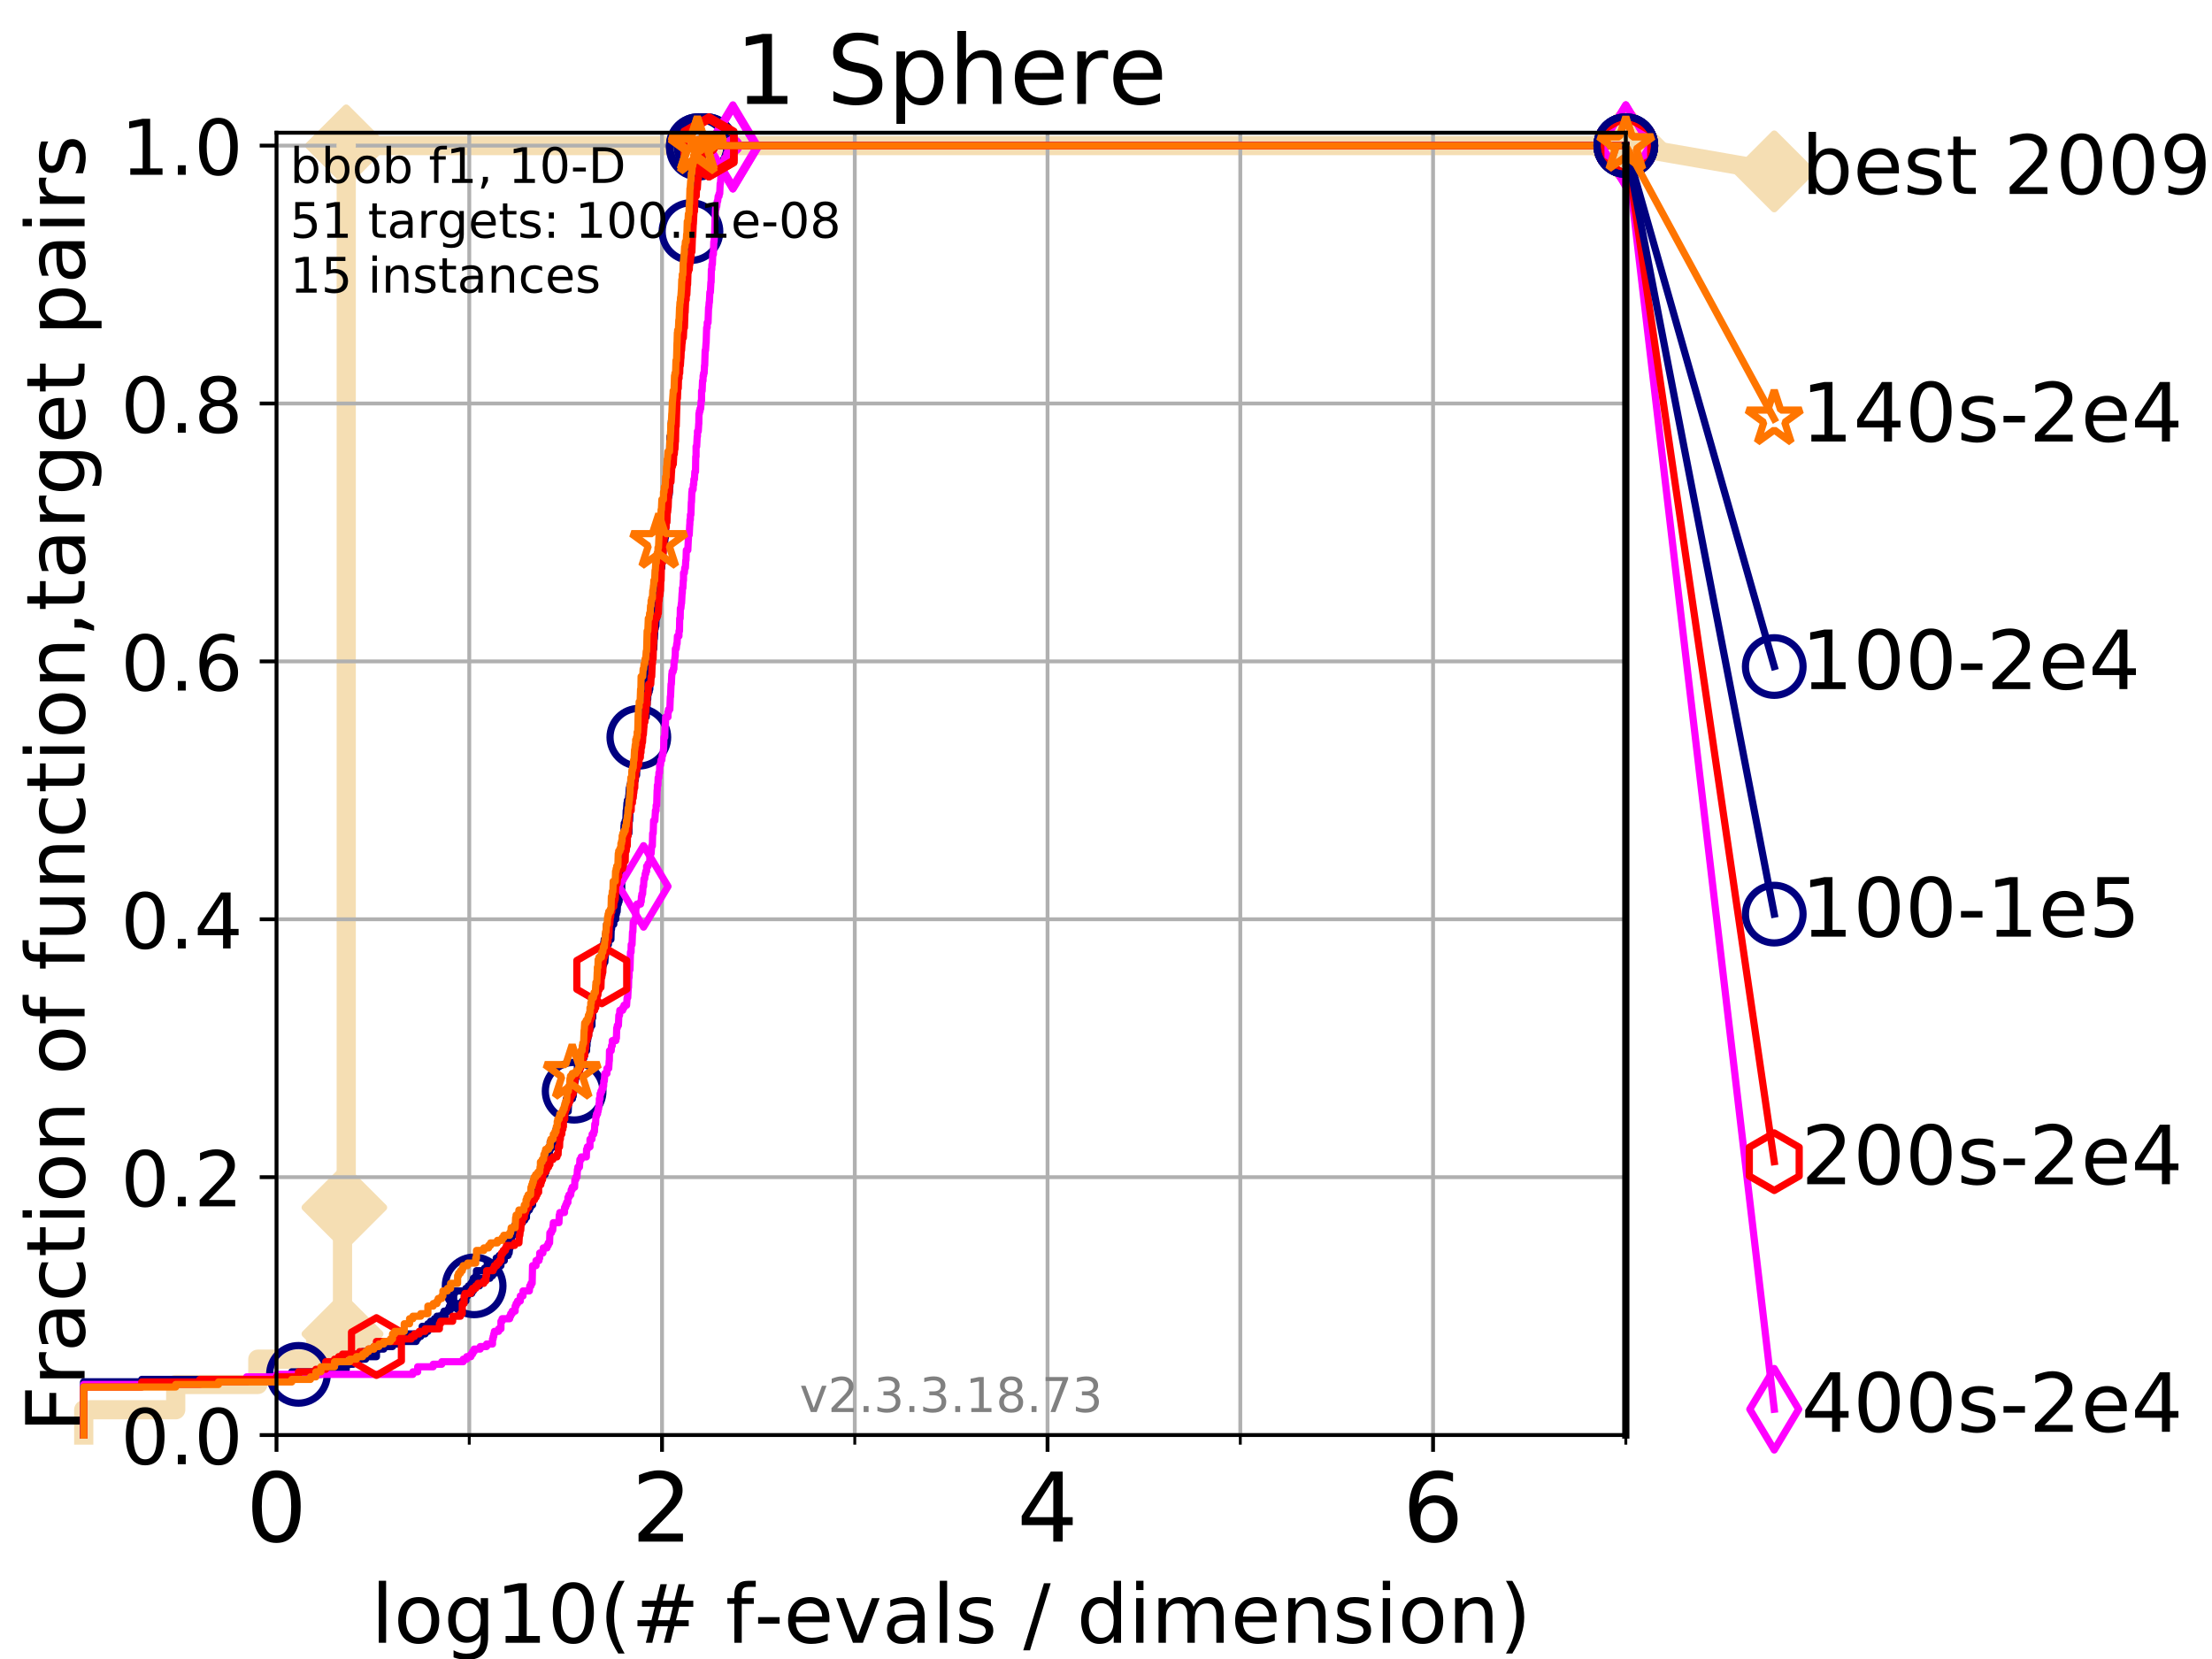 <?xml version="1.0" encoding="utf-8" standalone="no"?>
<!DOCTYPE svg PUBLIC "-//W3C//DTD SVG 1.1//EN"
  "http://www.w3.org/Graphics/SVG/1.1/DTD/svg11.dtd">
<!-- Created with matplotlib (https://matplotlib.org/) -->
<svg height="345.6pt" version="1.1" viewBox="0 0 460.8 345.6" width="460.8pt" xmlns="http://www.w3.org/2000/svg" xmlns:xlink="http://www.w3.org/1999/xlink">
 <defs>
  <style type="text/css">
*{stroke-linecap:butt;stroke-linejoin:round;}
  </style>
 </defs>
 <g id="figure_1">
  <g id="patch_1">
   <path d="M 0 345.6 
L 460.8 345.6 
L 460.8 0 
L 0 0 
z
" style="fill:#ffffff;"/>
  </g>
  <g id="axes_1">
   <g id="patch_2">
    <path d="M 57.6 298.944 
L 338.688 298.944 
L 338.688 27.648 
L 57.6 27.648 
z
" style="fill:#ffffff;"/>
   </g>
   <g id="line2d_1">
    <path d="M 17.445 298.944 
L 17.445 293.677 
L 36.604 293.677 
L 36.604 288.41 
L 53.709 288.41 
L 53.709 283.143 
L 65.797 283.143 
L 65.797 277.877 
L 71.35 277.877 
L 71.35 251.542 
L 72.125 251.542 
L 72.125 30.334 
L 338.688 30.334 
" style="fill:none;stroke:#f5deb3;stroke-linecap:square;stroke-width:4;"/>
   </g>
   <g id="line2d_2">
    <defs>
     <path d="M -0 7.778 
L 7.778 0 
L 0 -7.778 
L -7.778 -0 
z
" id="mbe0124c491" style="stroke:#f5deb3;stroke-linejoin:miter;stroke-width:1.5;"/>
    </defs>
    <g>
     <use style="fill:#f5deb3;stroke:#f5deb3;stroke-linejoin:miter;stroke-width:1.5;" x="71.35" xlink:href="#mbe0124c491" y="277.877"/>
     <use style="fill:#f5deb3;stroke:#f5deb3;stroke-linejoin:miter;stroke-width:1.5;" x="71.35" xlink:href="#mbe0124c491" y="251.542"/>
     <use style="fill:#f5deb3;stroke:#f5deb3;stroke-linejoin:miter;stroke-width:1.5;" x="72.125" xlink:href="#mbe0124c491" y="251.542"/>
     <use style="fill:#f5deb3;stroke:#f5deb3;stroke-linejoin:miter;stroke-width:1.5;" x="72.125" xlink:href="#mbe0124c491" y="30.334"/>
     <use style="fill:#f5deb3;stroke:#f5deb3;stroke-linejoin:miter;stroke-width:1.5;" x="72.125" xlink:href="#mbe0124c491" y="30.334"/>
     <use style="fill:#f5deb3;stroke:#f5deb3;stroke-linejoin:miter;stroke-width:1.5;" x="338.688" xlink:href="#mbe0124c491" y="30.334"/>
    </g>
   </g>
   <g id="line2d_3">
    <path style="fill:none;stroke:#f5deb3;stroke-linecap:square;stroke-width:4;"/>
    <g/>
   </g>
   <g id="line2d_4">
    <path d="M 338.688 30.334 
L 369.608 35.706 
" style="fill:none;stroke:#f5deb3;stroke-linecap:square;stroke-width:4;"/>
    <g>
     <use style="fill:#f5deb3;stroke:#f5deb3;stroke-linejoin:miter;stroke-width:1.5;" x="338.688" xlink:href="#mbe0124c491" y="30.334"/>
     <use style="fill:#f5deb3;stroke:#f5deb3;stroke-linejoin:miter;stroke-width:1.5;" x="369.608" xlink:href="#mbe0124c491" y="35.706"/>
    </g>
   </g>
   <g id="matplotlib.axis_1">
    <g id="xtick_1">
     <g id="line2d_5">
      <path clip-path="url(#pab178e0f37)" d="M 57.6 298.944 
L 57.6 27.648 
" style="fill:none;stroke:#b0b0b0;stroke-linecap:square;stroke-width:0.8;"/>
     </g>
     <g id="line2d_6">
      <defs>
       <path d="M 0 0 
L 0 3.5 
" id="med8d432c15" style="stroke:#000000;stroke-width:0.8;"/>
      </defs>
      <g>
       <use style="stroke:#000000;stroke-width:0.8;" x="57.6" xlink:href="#med8d432c15" y="298.944"/>
      </g>
     </g>
     <g id="text_1">
      <!-- 0 -->
      <defs>
       <path d="M 31.781 66.406 
Q 24.172 66.406 20.328 58.906 
Q 16.5 51.422 16.5 36.375 
Q 16.5 21.391 20.328 13.891 
Q 24.172 6.391 31.781 6.391 
Q 39.453 6.391 43.281 13.891 
Q 47.125 21.391 47.125 36.375 
Q 47.125 51.422 43.281 58.906 
Q 39.453 66.406 31.781 66.406 
z
M 31.781 74.219 
Q 44.047 74.219 50.516 64.516 
Q 56.984 54.828 56.984 36.375 
Q 56.984 17.969 50.516 8.266 
Q 44.047 -1.422 31.781 -1.422 
Q 19.531 -1.422 13.062 8.266 
Q 6.594 17.969 6.594 36.375 
Q 6.594 54.828 13.062 64.516 
Q 19.531 74.219 31.781 74.219 
z
" id="DejaVuSans-48"/>
      </defs>
      <g transform="translate(51.237 321.141)scale(0.2 -0.2)">
       <use xlink:href="#DejaVuSans-48"/>
      </g>
     </g>
    </g>
    <g id="xtick_2">
     <g id="line2d_7">
      <path clip-path="url(#pab178e0f37)" d="M 137.911 298.944 
L 137.911 27.648 
" style="fill:none;stroke:#b0b0b0;stroke-linecap:square;stroke-width:0.8;"/>
     </g>
     <g id="line2d_8">
      <g>
       <use style="stroke:#000000;stroke-width:0.8;" x="137.911" xlink:href="#med8d432c15" y="298.944"/>
      </g>
     </g>
     <g id="text_2">
      <!-- 2 -->
      <defs>
       <path d="M 19.188 8.297 
L 53.609 8.297 
L 53.609 0 
L 7.328 0 
L 7.328 8.297 
Q 12.938 14.109 22.625 23.891 
Q 32.328 33.688 34.812 36.531 
Q 39.547 41.844 41.422 45.531 
Q 43.312 49.219 43.312 52.781 
Q 43.312 58.594 39.234 62.25 
Q 35.156 65.922 28.609 65.922 
Q 23.969 65.922 18.812 64.312 
Q 13.672 62.703 7.812 59.422 
L 7.812 69.391 
Q 13.766 71.781 18.938 73 
Q 24.125 74.219 28.422 74.219 
Q 39.75 74.219 46.484 68.547 
Q 53.219 62.891 53.219 53.422 
Q 53.219 48.922 51.531 44.891 
Q 49.859 40.875 45.406 35.406 
Q 44.188 33.984 37.641 27.219 
Q 31.109 20.453 19.188 8.297 
z
" id="DejaVuSans-50"/>
      </defs>
      <g transform="translate(131.548 321.141)scale(0.2 -0.2)">
       <use xlink:href="#DejaVuSans-50"/>
      </g>
     </g>
    </g>
    <g id="xtick_3">
     <g id="line2d_9">
      <path clip-path="url(#pab178e0f37)" d="M 218.222 298.944 
L 218.222 27.648 
" style="fill:none;stroke:#b0b0b0;stroke-linecap:square;stroke-width:0.8;"/>
     </g>
     <g id="line2d_10">
      <g>
       <use style="stroke:#000000;stroke-width:0.8;" x="218.222" xlink:href="#med8d432c15" y="298.944"/>
      </g>
     </g>
     <g id="text_3">
      <!-- 4 -->
      <defs>
       <path d="M 37.797 64.312 
L 12.891 25.391 
L 37.797 25.391 
z
M 35.203 72.906 
L 47.609 72.906 
L 47.609 25.391 
L 58.016 25.391 
L 58.016 17.188 
L 47.609 17.188 
L 47.609 0 
L 37.797 0 
L 37.797 17.188 
L 4.891 17.188 
L 4.891 26.703 
z
" id="DejaVuSans-52"/>
      </defs>
      <g transform="translate(211.859 321.141)scale(0.2 -0.2)">
       <use xlink:href="#DejaVuSans-52"/>
      </g>
     </g>
    </g>
    <g id="xtick_4">
     <g id="line2d_11">
      <path clip-path="url(#pab178e0f37)" d="M 298.533 298.944 
L 298.533 27.648 
" style="fill:none;stroke:#b0b0b0;stroke-linecap:square;stroke-width:0.8;"/>
     </g>
     <g id="line2d_12">
      <g>
       <use style="stroke:#000000;stroke-width:0.8;" x="298.533" xlink:href="#med8d432c15" y="298.944"/>
      </g>
     </g>
     <g id="text_4">
      <!-- 6 -->
      <defs>
       <path d="M 33.016 40.375 
Q 26.375 40.375 22.484 35.828 
Q 18.609 31.297 18.609 23.391 
Q 18.609 15.531 22.484 10.953 
Q 26.375 6.391 33.016 6.391 
Q 39.656 6.391 43.531 10.953 
Q 47.406 15.531 47.406 23.391 
Q 47.406 31.297 43.531 35.828 
Q 39.656 40.375 33.016 40.375 
z
M 52.594 71.297 
L 52.594 62.312 
Q 48.875 64.062 45.094 64.984 
Q 41.312 65.922 37.594 65.922 
Q 27.828 65.922 22.672 59.328 
Q 17.531 52.734 16.797 39.406 
Q 19.672 43.656 24.016 45.922 
Q 28.375 48.188 33.594 48.188 
Q 44.578 48.188 50.953 41.516 
Q 57.328 34.859 57.328 23.391 
Q 57.328 12.156 50.688 5.359 
Q 44.047 -1.422 33.016 -1.422 
Q 20.359 -1.422 13.672 8.266 
Q 6.984 17.969 6.984 36.375 
Q 6.984 53.656 15.188 63.938 
Q 23.391 74.219 37.203 74.219 
Q 40.922 74.219 44.703 73.484 
Q 48.484 72.75 52.594 71.297 
z
" id="DejaVuSans-54"/>
      </defs>
      <g transform="translate(292.17 321.141)scale(0.2 -0.2)">
       <use xlink:href="#DejaVuSans-54"/>
      </g>
     </g>
    </g>
    <g id="xtick_5">
     <g id="line2d_13">
      <path clip-path="url(#pab178e0f37)" d="M 97.755 298.944 
L 97.755 27.648 
" style="fill:none;stroke:#b0b0b0;stroke-linecap:square;stroke-width:0.8;"/>
     </g>
     <g id="line2d_14">
      <defs>
       <path d="M 0 0 
L 0 2 
" id="m4befe35506" style="stroke:#000000;stroke-width:0.6;"/>
      </defs>
      <g>
       <use style="stroke:#000000;stroke-width:0.6;" x="97.755" xlink:href="#m4befe35506" y="298.944"/>
      </g>
     </g>
    </g>
    <g id="xtick_6">
     <g id="line2d_15">
      <path clip-path="url(#pab178e0f37)" d="M 178.066 298.944 
L 178.066 27.648 
" style="fill:none;stroke:#b0b0b0;stroke-linecap:square;stroke-width:0.8;"/>
     </g>
     <g id="line2d_16">
      <g>
       <use style="stroke:#000000;stroke-width:0.6;" x="178.066" xlink:href="#m4befe35506" y="298.944"/>
      </g>
     </g>
    </g>
    <g id="xtick_7">
     <g id="line2d_17">
      <path clip-path="url(#pab178e0f37)" d="M 258.377 298.944 
L 258.377 27.648 
" style="fill:none;stroke:#b0b0b0;stroke-linecap:square;stroke-width:0.8;"/>
     </g>
     <g id="line2d_18">
      <g>
       <use style="stroke:#000000;stroke-width:0.6;" x="258.377" xlink:href="#m4befe35506" y="298.944"/>
      </g>
     </g>
    </g>
    <g id="xtick_8">
     <g id="line2d_19">
      <path clip-path="url(#pab178e0f37)" d="M 338.688 298.944 
L 338.688 27.648 
" style="fill:none;stroke:#b0b0b0;stroke-linecap:square;stroke-width:0.8;"/>
     </g>
     <g id="line2d_20">
      <g>
       <use style="stroke:#000000;stroke-width:0.6;" x="338.688" xlink:href="#m4befe35506" y="298.944"/>
      </g>
     </g>
    </g>
    <g id="text_5">
     <!-- log10(# f-evals / dimension) -->
     <defs>
      <path d="M 9.422 75.984 
L 18.406 75.984 
L 18.406 0 
L 9.422 0 
z
" id="DejaVuSans-108"/>
      <path d="M 30.609 48.391 
Q 23.391 48.391 19.188 42.75 
Q 14.984 37.109 14.984 27.297 
Q 14.984 17.484 19.156 11.844 
Q 23.344 6.203 30.609 6.203 
Q 37.797 6.203 41.984 11.859 
Q 46.188 17.531 46.188 27.297 
Q 46.188 37.016 41.984 42.703 
Q 37.797 48.391 30.609 48.391 
z
M 30.609 56 
Q 42.328 56 49.016 48.375 
Q 55.719 40.766 55.719 27.297 
Q 55.719 13.875 49.016 6.219 
Q 42.328 -1.422 30.609 -1.422 
Q 18.844 -1.422 12.172 6.219 
Q 5.516 13.875 5.516 27.297 
Q 5.516 40.766 12.172 48.375 
Q 18.844 56 30.609 56 
z
" id="DejaVuSans-111"/>
      <path d="M 45.406 27.984 
Q 45.406 37.75 41.375 43.109 
Q 37.359 48.484 30.078 48.484 
Q 22.859 48.484 18.828 43.109 
Q 14.797 37.75 14.797 27.984 
Q 14.797 18.266 18.828 12.891 
Q 22.859 7.516 30.078 7.516 
Q 37.359 7.516 41.375 12.891 
Q 45.406 18.266 45.406 27.984 
z
M 54.391 6.781 
Q 54.391 -7.172 48.188 -13.984 
Q 42 -20.797 29.203 -20.797 
Q 24.469 -20.797 20.266 -20.094 
Q 16.062 -19.391 12.109 -17.922 
L 12.109 -9.188 
Q 16.062 -11.328 19.922 -12.344 
Q 23.781 -13.375 27.781 -13.375 
Q 36.625 -13.375 41.016 -8.766 
Q 45.406 -4.156 45.406 5.172 
L 45.406 9.625 
Q 42.625 4.781 38.281 2.391 
Q 33.938 0 27.875 0 
Q 17.828 0 11.672 7.656 
Q 5.516 15.328 5.516 27.984 
Q 5.516 40.672 11.672 48.328 
Q 17.828 56 27.875 56 
Q 33.938 56 38.281 53.609 
Q 42.625 51.219 45.406 46.391 
L 45.406 54.688 
L 54.391 54.688 
z
" id="DejaVuSans-103"/>
      <path d="M 12.406 8.297 
L 28.516 8.297 
L 28.516 63.922 
L 10.984 60.406 
L 10.984 69.391 
L 28.422 72.906 
L 38.281 72.906 
L 38.281 8.297 
L 54.391 8.297 
L 54.391 0 
L 12.406 0 
z
" id="DejaVuSans-49"/>
      <path d="M 31 75.875 
Q 24.469 64.656 21.281 53.656 
Q 18.109 42.672 18.109 31.391 
Q 18.109 20.125 21.312 9.062 
Q 24.516 -2 31 -13.188 
L 23.188 -13.188 
Q 15.875 -1.703 12.234 9.375 
Q 8.594 20.453 8.594 31.391 
Q 8.594 42.281 12.203 53.312 
Q 15.828 64.359 23.188 75.875 
z
" id="DejaVuSans-40"/>
      <path d="M 51.125 44 
L 36.922 44 
L 32.812 27.688 
L 47.125 27.688 
z
M 43.797 71.781 
L 38.719 51.516 
L 52.984 51.516 
L 58.109 71.781 
L 65.922 71.781 
L 60.891 51.516 
L 76.125 51.516 
L 76.125 44 
L 58.984 44 
L 54.984 27.688 
L 70.516 27.688 
L 70.516 20.219 
L 53.078 20.219 
L 48 0 
L 40.188 0 
L 45.219 20.219 
L 30.906 20.219 
L 25.875 0 
L 18.016 0 
L 23.094 20.219 
L 7.719 20.219 
L 7.719 27.688 
L 24.906 27.688 
L 29 44 
L 13.281 44 
L 13.281 51.516 
L 30.906 51.516 
L 35.891 71.781 
z
" id="DejaVuSans-35"/>
      <path id="DejaVuSans-32"/>
      <path d="M 37.109 75.984 
L 37.109 68.5 
L 28.516 68.5 
Q 23.688 68.5 21.797 66.547 
Q 19.922 64.594 19.922 59.516 
L 19.922 54.688 
L 34.719 54.688 
L 34.719 47.703 
L 19.922 47.703 
L 19.922 0 
L 10.891 0 
L 10.891 47.703 
L 2.297 47.703 
L 2.297 54.688 
L 10.891 54.688 
L 10.891 58.5 
Q 10.891 67.625 15.141 71.797 
Q 19.391 75.984 28.609 75.984 
z
" id="DejaVuSans-102"/>
      <path d="M 4.891 31.391 
L 31.203 31.391 
L 31.203 23.391 
L 4.891 23.391 
z
" id="DejaVuSans-45"/>
      <path d="M 56.203 29.594 
L 56.203 25.203 
L 14.891 25.203 
Q 15.484 15.922 20.484 11.062 
Q 25.484 6.203 34.422 6.203 
Q 39.594 6.203 44.453 7.469 
Q 49.312 8.734 54.109 11.281 
L 54.109 2.781 
Q 49.266 0.734 44.188 -0.344 
Q 39.109 -1.422 33.891 -1.422 
Q 20.797 -1.422 13.156 6.188 
Q 5.516 13.812 5.516 26.812 
Q 5.516 40.234 12.766 48.109 
Q 20.016 56 32.328 56 
Q 43.359 56 49.781 48.891 
Q 56.203 41.797 56.203 29.594 
z
M 47.219 32.234 
Q 47.125 39.594 43.094 43.984 
Q 39.062 48.391 32.422 48.391 
Q 24.906 48.391 20.391 44.141 
Q 15.875 39.891 15.188 32.172 
z
" id="DejaVuSans-101"/>
      <path d="M 2.984 54.688 
L 12.5 54.688 
L 29.594 8.797 
L 46.688 54.688 
L 56.203 54.688 
L 35.688 0 
L 23.484 0 
z
" id="DejaVuSans-118"/>
      <path d="M 34.281 27.484 
Q 23.391 27.484 19.188 25 
Q 14.984 22.516 14.984 16.5 
Q 14.984 11.719 18.141 8.906 
Q 21.297 6.109 26.703 6.109 
Q 34.188 6.109 38.703 11.406 
Q 43.219 16.703 43.219 25.484 
L 43.219 27.484 
z
M 52.203 31.203 
L 52.203 0 
L 43.219 0 
L 43.219 8.297 
Q 40.141 3.328 35.547 0.953 
Q 30.953 -1.422 24.312 -1.422 
Q 15.922 -1.422 10.953 3.297 
Q 6 8.016 6 15.922 
Q 6 25.141 12.172 29.828 
Q 18.359 34.516 30.609 34.516 
L 43.219 34.516 
L 43.219 35.406 
Q 43.219 41.609 39.141 45 
Q 35.062 48.391 27.688 48.391 
Q 23 48.391 18.547 47.266 
Q 14.109 46.141 10.016 43.891 
L 10.016 52.203 
Q 14.938 54.109 19.578 55.047 
Q 24.219 56 28.609 56 
Q 40.484 56 46.344 49.844 
Q 52.203 43.703 52.203 31.203 
z
" id="DejaVuSans-97"/>
      <path d="M 44.281 53.078 
L 44.281 44.578 
Q 40.484 46.531 36.375 47.5 
Q 32.281 48.484 27.875 48.484 
Q 21.188 48.484 17.844 46.438 
Q 14.5 44.391 14.5 40.281 
Q 14.5 37.156 16.891 35.375 
Q 19.281 33.594 26.516 31.984 
L 29.594 31.297 
Q 39.156 29.25 43.188 25.516 
Q 47.219 21.781 47.219 15.094 
Q 47.219 7.469 41.188 3.016 
Q 35.156 -1.422 24.609 -1.422 
Q 20.219 -1.422 15.453 -0.562 
Q 10.688 0.297 5.422 2 
L 5.422 11.281 
Q 10.406 8.688 15.234 7.391 
Q 20.062 6.109 24.812 6.109 
Q 31.156 6.109 34.562 8.281 
Q 37.984 10.453 37.984 14.406 
Q 37.984 18.062 35.516 20.016 
Q 33.062 21.969 24.703 23.781 
L 21.578 24.516 
Q 13.234 26.266 9.516 29.906 
Q 5.812 33.547 5.812 39.891 
Q 5.812 47.609 11.281 51.797 
Q 16.75 56 26.812 56 
Q 31.781 56 36.172 55.266 
Q 40.578 54.547 44.281 53.078 
z
" id="DejaVuSans-115"/>
      <path d="M 25.391 72.906 
L 33.688 72.906 
L 8.297 -9.281 
L 0 -9.281 
z
" id="DejaVuSans-47"/>
      <path d="M 45.406 46.391 
L 45.406 75.984 
L 54.391 75.984 
L 54.391 0 
L 45.406 0 
L 45.406 8.203 
Q 42.578 3.328 38.25 0.953 
Q 33.938 -1.422 27.875 -1.422 
Q 17.969 -1.422 11.734 6.484 
Q 5.516 14.406 5.516 27.297 
Q 5.516 40.188 11.734 48.094 
Q 17.969 56 27.875 56 
Q 33.938 56 38.25 53.625 
Q 42.578 51.266 45.406 46.391 
z
M 14.797 27.297 
Q 14.797 17.391 18.875 11.75 
Q 22.953 6.109 30.078 6.109 
Q 37.203 6.109 41.297 11.75 
Q 45.406 17.391 45.406 27.297 
Q 45.406 37.203 41.297 42.844 
Q 37.203 48.484 30.078 48.484 
Q 22.953 48.484 18.875 42.844 
Q 14.797 37.203 14.797 27.297 
z
" id="DejaVuSans-100"/>
      <path d="M 9.422 54.688 
L 18.406 54.688 
L 18.406 0 
L 9.422 0 
z
M 9.422 75.984 
L 18.406 75.984 
L 18.406 64.594 
L 9.422 64.594 
z
" id="DejaVuSans-105"/>
      <path d="M 52 44.188 
Q 55.375 50.25 60.062 53.125 
Q 64.75 56 71.094 56 
Q 79.641 56 84.281 50.016 
Q 88.922 44.047 88.922 33.016 
L 88.922 0 
L 79.891 0 
L 79.891 32.719 
Q 79.891 40.578 77.094 44.375 
Q 74.312 48.188 68.609 48.188 
Q 61.625 48.188 57.562 43.547 
Q 53.516 38.922 53.516 30.906 
L 53.516 0 
L 44.484 0 
L 44.484 32.719 
Q 44.484 40.625 41.703 44.406 
Q 38.922 48.188 33.109 48.188 
Q 26.219 48.188 22.156 43.531 
Q 18.109 38.875 18.109 30.906 
L 18.109 0 
L 9.078 0 
L 9.078 54.688 
L 18.109 54.688 
L 18.109 46.188 
Q 21.188 51.219 25.484 53.609 
Q 29.781 56 35.688 56 
Q 41.656 56 45.828 52.969 
Q 50 49.953 52 44.188 
z
" id="DejaVuSans-109"/>
      <path d="M 54.891 33.016 
L 54.891 0 
L 45.906 0 
L 45.906 32.719 
Q 45.906 40.484 42.875 44.328 
Q 39.844 48.188 33.797 48.188 
Q 26.516 48.188 22.312 43.547 
Q 18.109 38.922 18.109 30.906 
L 18.109 0 
L 9.078 0 
L 9.078 54.688 
L 18.109 54.688 
L 18.109 46.188 
Q 21.344 51.125 25.703 53.562 
Q 30.078 56 35.797 56 
Q 45.219 56 50.047 50.172 
Q 54.891 44.344 54.891 33.016 
z
" id="DejaVuSans-110"/>
      <path d="M 8.016 75.875 
L 15.828 75.875 
Q 23.141 64.359 26.781 53.312 
Q 30.422 42.281 30.422 31.391 
Q 30.422 20.453 26.781 9.375 
Q 23.141 -1.703 15.828 -13.188 
L 8.016 -13.188 
Q 14.5 -2 17.703 9.062 
Q 20.906 20.125 20.906 31.391 
Q 20.906 42.672 17.703 53.656 
Q 14.5 64.656 8.016 75.875 
z
" id="DejaVuSans-41"/>
     </defs>
     <g transform="translate(77.303 342.218)scale(0.17 -0.17)">
      <use xlink:href="#DejaVuSans-108"/>
      <use x="27.783" xlink:href="#DejaVuSans-111"/>
      <use x="88.965" xlink:href="#DejaVuSans-103"/>
      <use x="152.441" xlink:href="#DejaVuSans-49"/>
      <use x="216.064" xlink:href="#DejaVuSans-48"/>
      <use x="279.688" xlink:href="#DejaVuSans-40"/>
      <use x="318.701" xlink:href="#DejaVuSans-35"/>
      <use x="402.49" xlink:href="#DejaVuSans-32"/>
      <use x="434.277" xlink:href="#DejaVuSans-102"/>
      <use x="469.404" xlink:href="#DejaVuSans-45"/>
      <use x="505.488" xlink:href="#DejaVuSans-101"/>
      <use x="567.012" xlink:href="#DejaVuSans-118"/>
      <use x="626.191" xlink:href="#DejaVuSans-97"/>
      <use x="687.471" xlink:href="#DejaVuSans-108"/>
      <use x="715.254" xlink:href="#DejaVuSans-115"/>
      <use x="767.354" xlink:href="#DejaVuSans-32"/>
      <use x="799.141" xlink:href="#DejaVuSans-47"/>
      <use x="832.832" xlink:href="#DejaVuSans-32"/>
      <use x="864.619" xlink:href="#DejaVuSans-100"/>
      <use x="928.096" xlink:href="#DejaVuSans-105"/>
      <use x="955.879" xlink:href="#DejaVuSans-109"/>
      <use x="1053.291" xlink:href="#DejaVuSans-101"/>
      <use x="1114.814" xlink:href="#DejaVuSans-110"/>
      <use x="1178.193" xlink:href="#DejaVuSans-115"/>
      <use x="1230.293" xlink:href="#DejaVuSans-105"/>
      <use x="1258.076" xlink:href="#DejaVuSans-111"/>
      <use x="1319.258" xlink:href="#DejaVuSans-110"/>
      <use x="1382.637" xlink:href="#DejaVuSans-41"/>
     </g>
    </g>
   </g>
   <g id="matplotlib.axis_2">
    <g id="ytick_1">
     <g id="line2d_21">
      <path clip-path="url(#pab178e0f37)" d="M 57.6 298.944 
L 338.688 298.944 
" style="fill:none;stroke:#b0b0b0;stroke-linecap:square;stroke-width:0.8;"/>
     </g>
     <g id="line2d_22">
      <defs>
       <path d="M 0 0 
L -3.5 0 
" id="m3d05ab47fe" style="stroke:#000000;stroke-width:0.8;"/>
      </defs>
      <g>
       <use style="stroke:#000000;stroke-width:0.8;" x="57.6" xlink:href="#m3d05ab47fe" y="298.944"/>
      </g>
     </g>
     <g id="text_6">
      <!-- 0.0 -->
      <defs>
       <path d="M 10.688 12.406 
L 21 12.406 
L 21 0 
L 10.688 0 
z
" id="DejaVuSans-46"/>
      </defs>
      <g transform="translate(25.155 305.023)scale(0.16 -0.16)">
       <use xlink:href="#DejaVuSans-48"/>
       <use x="63.623" xlink:href="#DejaVuSans-46"/>
       <use x="95.41" xlink:href="#DejaVuSans-48"/>
      </g>
     </g>
    </g>
    <g id="ytick_2">
     <g id="line2d_23">
      <path clip-path="url(#pab178e0f37)" d="M 57.6 245.222 
L 338.688 245.222 
" style="fill:none;stroke:#b0b0b0;stroke-linecap:square;stroke-width:0.8;"/>
     </g>
     <g id="line2d_24">
      <g>
       <use style="stroke:#000000;stroke-width:0.8;" x="57.6" xlink:href="#m3d05ab47fe" y="245.222"/>
      </g>
     </g>
     <g id="text_7">
      <!-- 0.2 -->
      <g transform="translate(25.155 251.301)scale(0.16 -0.16)">
       <use xlink:href="#DejaVuSans-48"/>
       <use x="63.623" xlink:href="#DejaVuSans-46"/>
       <use x="95.41" xlink:href="#DejaVuSans-50"/>
      </g>
     </g>
    </g>
    <g id="ytick_3">
     <g id="line2d_25">
      <path clip-path="url(#pab178e0f37)" d="M 57.6 191.5 
L 338.688 191.5 
" style="fill:none;stroke:#b0b0b0;stroke-linecap:square;stroke-width:0.8;"/>
     </g>
     <g id="line2d_26">
      <g>
       <use style="stroke:#000000;stroke-width:0.8;" x="57.6" xlink:href="#m3d05ab47fe" y="191.5"/>
      </g>
     </g>
     <g id="text_8">
      <!-- 0.4 -->
      <g transform="translate(25.155 197.579)scale(0.16 -0.16)">
       <use xlink:href="#DejaVuSans-48"/>
       <use x="63.623" xlink:href="#DejaVuSans-46"/>
       <use x="95.41" xlink:href="#DejaVuSans-52"/>
      </g>
     </g>
    </g>
    <g id="ytick_4">
     <g id="line2d_27">
      <path clip-path="url(#pab178e0f37)" d="M 57.6 137.778 
L 338.688 137.778 
" style="fill:none;stroke:#b0b0b0;stroke-linecap:square;stroke-width:0.8;"/>
     </g>
     <g id="line2d_28">
      <g>
       <use style="stroke:#000000;stroke-width:0.8;" x="57.6" xlink:href="#m3d05ab47fe" y="137.778"/>
      </g>
     </g>
     <g id="text_9">
      <!-- 0.6 -->
      <g transform="translate(25.155 143.857)scale(0.16 -0.16)">
       <use xlink:href="#DejaVuSans-48"/>
       <use x="63.623" xlink:href="#DejaVuSans-46"/>
       <use x="95.41" xlink:href="#DejaVuSans-54"/>
      </g>
     </g>
    </g>
    <g id="ytick_5">
     <g id="line2d_29">
      <path clip-path="url(#pab178e0f37)" d="M 57.6 84.056 
L 338.688 84.056 
" style="fill:none;stroke:#b0b0b0;stroke-linecap:square;stroke-width:0.8;"/>
     </g>
     <g id="line2d_30">
      <g>
       <use style="stroke:#000000;stroke-width:0.8;" x="57.6" xlink:href="#m3d05ab47fe" y="84.056"/>
      </g>
     </g>
     <g id="text_10">
      <!-- 0.8 -->
      <defs>
       <path d="M 31.781 34.625 
Q 24.75 34.625 20.719 30.859 
Q 16.703 27.094 16.703 20.516 
Q 16.703 13.922 20.719 10.156 
Q 24.75 6.391 31.781 6.391 
Q 38.812 6.391 42.859 10.172 
Q 46.922 13.969 46.922 20.516 
Q 46.922 27.094 42.891 30.859 
Q 38.875 34.625 31.781 34.625 
z
M 21.922 38.812 
Q 15.578 40.375 12.031 44.719 
Q 8.5 49.078 8.5 55.328 
Q 8.5 64.062 14.719 69.141 
Q 20.953 74.219 31.781 74.219 
Q 42.672 74.219 48.875 69.141 
Q 55.078 64.062 55.078 55.328 
Q 55.078 49.078 51.531 44.719 
Q 48 40.375 41.703 38.812 
Q 48.828 37.156 52.797 32.312 
Q 56.781 27.484 56.781 20.516 
Q 56.781 9.906 50.312 4.234 
Q 43.844 -1.422 31.781 -1.422 
Q 19.734 -1.422 13.25 4.234 
Q 6.781 9.906 6.781 20.516 
Q 6.781 27.484 10.781 32.312 
Q 14.797 37.156 21.922 38.812 
z
M 18.312 54.391 
Q 18.312 48.734 21.844 45.562 
Q 25.391 42.391 31.781 42.391 
Q 38.141 42.391 41.719 45.562 
Q 45.312 48.734 45.312 54.391 
Q 45.312 60.062 41.719 63.234 
Q 38.141 66.406 31.781 66.406 
Q 25.391 66.406 21.844 63.234 
Q 18.312 60.062 18.312 54.391 
z
" id="DejaVuSans-56"/>
      </defs>
      <g transform="translate(25.155 90.135)scale(0.16 -0.16)">
       <use xlink:href="#DejaVuSans-48"/>
       <use x="63.623" xlink:href="#DejaVuSans-46"/>
       <use x="95.41" xlink:href="#DejaVuSans-56"/>
      </g>
     </g>
    </g>
    <g id="ytick_6">
     <g id="line2d_31">
      <path clip-path="url(#pab178e0f37)" d="M 57.6 30.334 
L 338.688 30.334 
" style="fill:none;stroke:#b0b0b0;stroke-linecap:square;stroke-width:0.8;"/>
     </g>
     <g id="line2d_32">
      <g>
       <use style="stroke:#000000;stroke-width:0.8;" x="57.6" xlink:href="#m3d05ab47fe" y="30.334"/>
      </g>
     </g>
     <g id="text_11">
      <!-- 1.0 -->
      <g transform="translate(25.155 36.413)scale(0.16 -0.16)">
       <use xlink:href="#DejaVuSans-49"/>
       <use x="63.623" xlink:href="#DejaVuSans-46"/>
       <use x="95.41" xlink:href="#DejaVuSans-48"/>
      </g>
     </g>
    </g>
    <g id="text_12">
     <!-- Fraction of function,target pairs -->
     <defs>
      <path d="M 9.812 72.906 
L 51.703 72.906 
L 51.703 64.594 
L 19.672 64.594 
L 19.672 43.109 
L 48.578 43.109 
L 48.578 34.812 
L 19.672 34.812 
L 19.672 0 
L 9.812 0 
z
" id="DejaVuSans-70"/>
      <path d="M 41.109 46.297 
Q 39.594 47.172 37.812 47.578 
Q 36.031 48 33.891 48 
Q 26.266 48 22.188 43.047 
Q 18.109 38.094 18.109 28.812 
L 18.109 0 
L 9.078 0 
L 9.078 54.688 
L 18.109 54.688 
L 18.109 46.188 
Q 20.953 51.172 25.484 53.578 
Q 30.031 56 36.531 56 
Q 37.453 56 38.578 55.875 
Q 39.703 55.766 41.062 55.516 
z
" id="DejaVuSans-114"/>
      <path d="M 48.781 52.594 
L 48.781 44.188 
Q 44.969 46.297 41.141 47.344 
Q 37.312 48.391 33.406 48.391 
Q 24.656 48.391 19.812 42.844 
Q 14.984 37.312 14.984 27.297 
Q 14.984 17.281 19.812 11.734 
Q 24.656 6.203 33.406 6.203 
Q 37.312 6.203 41.141 7.25 
Q 44.969 8.297 48.781 10.406 
L 48.781 2.094 
Q 45.016 0.344 40.984 -0.531 
Q 36.969 -1.422 32.422 -1.422 
Q 20.062 -1.422 12.781 6.344 
Q 5.516 14.109 5.516 27.297 
Q 5.516 40.672 12.859 48.328 
Q 20.219 56 33.016 56 
Q 37.156 56 41.109 55.141 
Q 45.062 54.297 48.781 52.594 
z
" id="DejaVuSans-99"/>
      <path d="M 18.312 70.219 
L 18.312 54.688 
L 36.812 54.688 
L 36.812 47.703 
L 18.312 47.703 
L 18.312 18.016 
Q 18.312 11.328 20.141 9.422 
Q 21.969 7.516 27.594 7.516 
L 36.812 7.516 
L 36.812 0 
L 27.594 0 
Q 17.188 0 13.234 3.875 
Q 9.281 7.766 9.281 18.016 
L 9.281 47.703 
L 2.688 47.703 
L 2.688 54.688 
L 9.281 54.688 
L 9.281 70.219 
z
" id="DejaVuSans-116"/>
      <path d="M 8.5 21.578 
L 8.5 54.688 
L 17.484 54.688 
L 17.484 21.922 
Q 17.484 14.156 20.5 10.266 
Q 23.531 6.391 29.594 6.391 
Q 36.859 6.391 41.078 11.031 
Q 45.312 15.672 45.312 23.688 
L 45.312 54.688 
L 54.297 54.688 
L 54.297 0 
L 45.312 0 
L 45.312 8.406 
Q 42.047 3.422 37.719 1 
Q 33.406 -1.422 27.688 -1.422 
Q 18.266 -1.422 13.375 4.438 
Q 8.5 10.297 8.5 21.578 
z
M 31.109 56 
z
" id="DejaVuSans-117"/>
      <path d="M 11.719 12.406 
L 22.016 12.406 
L 22.016 4 
L 14.016 -11.625 
L 7.719 -11.625 
L 11.719 4 
z
" id="DejaVuSans-44"/>
      <path d="M 18.109 8.203 
L 18.109 -20.797 
L 9.078 -20.797 
L 9.078 54.688 
L 18.109 54.688 
L 18.109 46.391 
Q 20.953 51.266 25.266 53.625 
Q 29.594 56 35.594 56 
Q 45.562 56 51.781 48.094 
Q 58.016 40.188 58.016 27.297 
Q 58.016 14.406 51.781 6.484 
Q 45.562 -1.422 35.594 -1.422 
Q 29.594 -1.422 25.266 0.953 
Q 20.953 3.328 18.109 8.203 
z
M 48.688 27.297 
Q 48.688 37.203 44.609 42.844 
Q 40.531 48.484 33.406 48.484 
Q 26.266 48.484 22.188 42.844 
Q 18.109 37.203 18.109 27.297 
Q 18.109 17.391 22.188 11.75 
Q 26.266 6.109 33.406 6.109 
Q 40.531 6.109 44.609 11.75 
Q 48.688 17.391 48.688 27.297 
z
" id="DejaVuSans-112"/>
     </defs>
     <g transform="translate(17.62 298.435)rotate(-90)scale(0.17 -0.17)">
      <use xlink:href="#DejaVuSans-70"/>
      <use x="57.41" xlink:href="#DejaVuSans-114"/>
      <use x="98.523" xlink:href="#DejaVuSans-97"/>
      <use x="159.803" xlink:href="#DejaVuSans-99"/>
      <use x="214.783" xlink:href="#DejaVuSans-116"/>
      <use x="253.992" xlink:href="#DejaVuSans-105"/>
      <use x="281.775" xlink:href="#DejaVuSans-111"/>
      <use x="342.957" xlink:href="#DejaVuSans-110"/>
      <use x="406.336" xlink:href="#DejaVuSans-32"/>
      <use x="438.123" xlink:href="#DejaVuSans-111"/>
      <use x="499.305" xlink:href="#DejaVuSans-102"/>
      <use x="534.51" xlink:href="#DejaVuSans-32"/>
      <use x="566.297" xlink:href="#DejaVuSans-102"/>
      <use x="601.502" xlink:href="#DejaVuSans-117"/>
      <use x="664.881" xlink:href="#DejaVuSans-110"/>
      <use x="728.26" xlink:href="#DejaVuSans-99"/>
      <use x="783.24" xlink:href="#DejaVuSans-116"/>
      <use x="822.449" xlink:href="#DejaVuSans-105"/>
      <use x="850.232" xlink:href="#DejaVuSans-111"/>
      <use x="911.414" xlink:href="#DejaVuSans-110"/>
      <use x="974.793" xlink:href="#DejaVuSans-44"/>
      <use x="1006.58" xlink:href="#DejaVuSans-116"/>
      <use x="1045.789" xlink:href="#DejaVuSans-97"/>
      <use x="1107.068" xlink:href="#DejaVuSans-114"/>
      <use x="1148.166" xlink:href="#DejaVuSans-103"/>
      <use x="1211.643" xlink:href="#DejaVuSans-101"/>
      <use x="1273.166" xlink:href="#DejaVuSans-116"/>
      <use x="1312.375" xlink:href="#DejaVuSans-32"/>
      <use x="1344.162" xlink:href="#DejaVuSans-112"/>
      <use x="1407.639" xlink:href="#DejaVuSans-97"/>
      <use x="1468.918" xlink:href="#DejaVuSans-105"/>
      <use x="1496.701" xlink:href="#DejaVuSans-114"/>
      <use x="1537.814" xlink:href="#DejaVuSans-115"/>
     </g>
    </g>
   </g>
   <g id="line2d_33">
    <defs>
     <path d="M 0 1.5 
C 0.398 1.5 0.779 1.342 1.061 1.061 
C 1.342 0.779 1.5 0.398 1.5 0 
C 1.5 -0.398 1.342 -0.779 1.061 -1.061 
C 0.779 -1.342 0.398 -1.5 0 -1.5 
C -0.398 -1.5 -0.779 -1.342 -1.061 -1.061 
C -1.342 -0.779 -1.5 -0.398 -1.5 0 
C -1.5 0.398 -1.342 0.779 -1.061 1.061 
C -0.779 1.342 -0.398 1.5 0 1.5 
z
" id="m81be014b23" style="stroke:#f5deb3;"/>
    </defs>
    <g>
     <use style="fill:#f5deb3;stroke:#f5deb3;" x="72.125" xlink:href="#m81be014b23" y="30.334"/>
     <use style="fill:#f5deb3;stroke:#f5deb3;" x="72.125" xlink:href="#m81be014b23" y="30.334"/>
    </g>
   </g>
   <g id="line2d_34">
    <defs>
     <path d="M 0 1.5 
C 0.398 1.5 0.779 1.342 1.061 1.061 
C 1.342 0.779 1.5 0.398 1.5 0 
C 1.5 -0.398 1.342 -0.779 1.061 -1.061 
C 0.779 -1.342 0.398 -1.5 0 -1.5 
C -0.398 -1.5 -0.779 -1.342 -1.061 -1.061 
C -1.342 -0.779 -1.5 -0.398 -1.5 0 
C -1.5 0.398 -1.342 0.779 -1.061 1.061 
C -0.779 1.342 -0.398 1.5 0 1.5 
z
" id="m963803fadd" style="stroke:#000080;"/>
    </defs>
    <g>
     <use style="fill:#000080;stroke:#000080;" x="145.486" xlink:href="#m963803fadd" y="30.334"/>
     <use style="fill:#000080;stroke:#000080;" x="145.486" xlink:href="#m963803fadd" y="30.334"/>
    </g>
   </g>
   <g id="line2d_35">
    <path d="M 17.445 298.944 
L 17.445 287.884 
L 51.38 287.884 
L 51.38 287.357 
L 59.262 287.357 
L 59.262 286.83 
L 60.78 286.83 
L 60.78 285.777 
L 70.539 285.777 
L 70.539 285.25 
L 71.35 285.25 
L 71.35 284.723 
L 72.125 284.723 
L 72.125 284.197 
L 73.579 284.197 
L 73.579 283.143 
L 76.168 283.143 
L 76.168 282.617 
L 78.421 282.617 
L 78.421 281.037 
L 79.939 281.037 
L 79.939 279.983 
L 81.334 279.983 
L 81.334 279.457 
L 82.207 279.457 
L 82.207 278.93 
L 83.83 278.93 
L 83.83 278.403 
L 84.213 278.403 
L 84.213 277.877 
L 88.554 277.877 
L 88.554 277.35 
L 89.135 277.35 
L 89.135 276.823 
L 90.243 276.823 
L 90.243 276.296 
L 91.03 276.296 
L 91.03 274.716 
L 91.535 274.716 
L 91.535 274.19 
L 92.738 274.19 
L 92.738 273.136 
L 93.422 273.136 
L 93.422 272.61 
L 94.081 272.61 
L 94.081 272.083 
L 94.295 272.083 
L 94.295 271.556 
L 96.301 271.556 
L 96.301 271.03 
L 97.044 271.03 
L 97.044 269.976 
L 97.403 269.976 
L 97.403 269.45 
L 98.271 269.45 
L 98.271 268.923 
L 98.606 268.923 
L 98.606 268.396 
L 98.772 268.396 
L 98.772 267.87 
L 99.887 267.87 
L 99.887 266.816 
L 100.04 266.816 
L 100.04 266.289 
L 102.06 266.289 
L 102.06 265.763 
L 102.597 265.763 
L 102.597 265.236 
L 103.118 265.236 
L 103.118 264.709 
L 103.372 264.709 
L 103.372 264.183 
L 103.871 264.183 
L 103.871 263.656 
L 104.355 263.656 
L 104.355 262.603 
L 105.057 262.603 
L 105.057 261.549 
L 105.843 261.549 
L 105.843 261.023 
L 106.061 261.023 
L 106.169 259.969 
L 106.276 259.969 
L 106.383 258.389 
L 106.489 258.389 
L 106.489 257.336 
L 106.906 257.336 
L 106.906 256.282 
L 107.515 256.282 
L 107.515 255.756 
L 108.294 255.756 
L 108.294 255.229 
L 108.484 255.229 
L 108.578 254.176 
L 108.764 254.176 
L 108.764 253.649 
L 109.402 253.649 
L 109.402 253.122 
L 109.58 253.122 
L 109.668 251.542 
L 109.93 251.542 
L 109.93 251.016 
L 110.274 251.016 
L 110.274 249.962 
L 110.86 249.962 
L 110.86 249.436 
L 111.186 249.436 
L 111.186 248.382 
L 111.585 248.382 
L 111.585 247.855 
L 111.82 247.855 
L 111.82 247.329 
L 112.052 247.329 
L 112.052 246.802 
L 112.281 246.802 
L 112.281 245.749 
L 112.507 245.749 
L 112.507 245.222 
L 112.804 245.222 
L 112.804 244.695 
L 113.524 244.695 
L 113.524 244.169 
L 113.735 244.169 
L 113.804 243.115 
L 113.943 243.115 
L 114.012 241.535 
L 114.216 241.535 
L 114.216 240.482 
L 114.419 240.482 
L 114.486 239.428 
L 114.685 239.428 
L 114.685 238.902 
L 115.46 238.902 
L 115.46 238.375 
L 115.773 238.375 
L 115.835 235.215 
L 116.621 235.215 
L 116.621 234.688 
L 116.739 234.688 
L 116.798 233.635 
L 116.914 233.635 
L 116.914 233.108 
L 117.088 233.108 
L 117.145 232.055 
L 117.317 232.055 
L 117.317 231.528 
L 117.542 231.528 
L 117.598 230.475 
L 117.876 230.475 
L 117.985 228.895 
L 118.203 228.895 
L 118.31 227.841 
L 118.682 227.841 
L 118.682 227.315 
L 119.25 227.315 
L 119.352 226.261 
L 119.453 226.261 
L 119.503 225.208 
L 119.85 225.208 
L 119.948 224.155 
L 120.335 224.155 
L 120.335 223.101 
L 120.713 223.101 
L 120.713 222.048 
L 120.852 222.048 
L 120.945 220.994 
L 121.037 220.994 
L 121.128 219.941 
L 121.355 219.941 
L 121.445 218.361 
L 122.062 218.361 
L 122.062 217.834 
L 122.277 217.834 
L 122.277 216.781 
L 122.405 216.781 
L 122.489 215.728 
L 122.615 215.728 
L 122.615 214.674 
L 122.824 214.674 
L 122.824 214.148 
L 123.03 214.148 
L 123.03 213.621 
L 123.314 213.621 
L 123.314 212.041 
L 123.474 212.041 
L 123.474 210.461 
L 123.791 210.461 
L 123.791 209.934 
L 123.908 209.934 
L 123.908 209.407 
L 124.14 209.407 
L 124.216 208.354 
L 124.293 208.354 
L 124.331 206.247 
L 124.444 206.247 
L 124.482 204.667 
L 124.781 204.667 
L 124.892 201.507 
L 125.075 201.507 
L 125.075 200.454 
L 125.256 200.454 
L 125.256 198.874 
L 125.506 198.874 
L 125.506 198.347 
L 125.683 198.347 
L 125.788 196.24 
L 125.858 196.24 
L 125.858 195.714 
L 126.065 195.714 
L 126.134 194.66 
L 126.338 194.66 
L 126.372 192.553 
L 126.806 192.553 
L 126.806 192.027 
L 127.035 192.027 
L 127.1 190.973 
L 127.229 190.973 
L 127.229 190.447 
L 127.453 190.447 
L 127.548 189.393 
L 127.611 189.393 
L 127.674 188.34 
L 127.861 188.34 
L 127.861 187.813 
L 128.169 187.813 
L 128.23 186.233 
L 128.381 186.233 
L 128.381 185.706 
L 128.501 185.706 
L 128.501 185.18 
L 128.62 185.18 
L 128.709 184.126 
L 128.768 184.126 
L 128.768 183.6 
L 128.886 183.6 
L 128.915 182.546 
L 129.176 182.546 
L 129.205 181.493 
L 129.291 181.493 
L 129.319 179.913 
L 129.433 179.913 
L 129.461 178.333 
L 129.63 178.333 
L 129.714 177.28 
L 129.742 177.28 
L 129.853 175.173 
L 129.909 175.173 
L 129.991 172.013 
L 130.046 172.013 
L 130.046 171.486 
L 130.237 171.486 
L 130.237 170.959 
L 130.371 170.959 
L 130.452 168.853 
L 130.505 168.853 
L 130.612 167.272 
L 130.691 167.272 
L 130.691 166.746 
L 130.875 166.746 
L 130.979 165.692 
L 131.005 165.692 
L 131.108 164.112 
L 131.211 164.112 
L 131.211 163.586 
L 131.364 163.586 
L 131.364 163.059 
L 131.591 163.059 
L 131.641 160.952 
L 131.765 160.952 
L 131.84 159.899 
L 132.085 159.899 
L 132.158 158.846 
L 132.47 158.846 
L 132.565 156.212 
L 132.801 156.212 
L 132.871 155.159 
L 132.917 155.159 
L 132.94 154.105 
L 133.079 154.105 
L 133.125 152.525 
L 133.216 152.525 
L 133.262 150.945 
L 133.33 150.945 
L 133.398 148.312 
L 133.555 148.312 
L 133.623 146.732 
L 133.712 146.732 
L 133.734 144.098 
L 133.888 144.098 
L 133.976 142.518 
L 134.171 142.518 
L 134.171 141.465 
L 134.343 141.465 
L 134.407 140.411 
L 134.535 140.411 
L 134.619 139.358 
L 134.766 139.358 
L 134.87 138.305 
L 134.891 138.305 
L 134.994 136.198 
L 135.015 136.198 
L 135.056 134.618 
L 135.301 134.618 
L 135.382 133.565 
L 135.422 133.565 
L 135.482 131.458 
L 135.682 131.458 
L 135.741 129.878 
L 135.8 129.878 
L 135.879 128.824 
L 135.918 128.824 
L 135.937 127.771 
L 136.035 127.771 
L 136.112 126.718 
L 136.343 126.718 
L 136.419 124.611 
L 136.532 124.611 
L 136.532 123.558 
L 136.645 123.558 
L 136.739 121.977 
L 136.813 121.977 
L 136.906 119.344 
L 137.035 119.344 
L 137.126 117.764 
L 137.235 117.764 
L 137.344 115.131 
L 137.398 115.131 
L 137.451 113.024 
L 137.559 113.024 
L 137.647 111.444 
L 137.753 111.444 
L 137.841 110.39 
L 137.946 110.39 
L 137.946 109.864 
L 138.222 109.864 
L 138.256 108.81 
L 138.341 108.81 
L 138.443 107.23 
L 138.544 107.23 
L 138.645 105.65 
L 138.678 105.65 
L 138.695 102.49 
L 138.845 102.49 
L 138.861 101.437 
L 138.993 101.437 
L 139.091 98.277 
L 139.123 98.277 
L 139.14 96.697 
L 139.237 96.697 
L 139.285 95.643 
L 139.35 95.643 
L 139.382 94.59 
L 139.478 94.59 
L 139.573 90.903 
L 139.715 90.903 
L 139.825 88.796 
L 139.84 88.796 
L 139.856 87.743 
L 140.011 87.743 
L 140.104 85.636 
L 140.181 85.636 
L 140.242 84.583 
L 140.348 84.583 
L 140.409 83.529 
L 140.469 83.529 
L 140.544 82.476 
L 140.753 82.476 
L 140.797 80.369 
L 140.871 80.369 
L 140.944 78.789 
L 141.003 78.789 
L 141.061 77.209 
L 141.148 77.209 
L 141.206 75.629 
L 141.278 75.629 
L 141.364 73.522 
L 141.422 73.522 
L 141.478 70.889 
L 141.606 70.889 
L 141.704 69.309 
L 141.732 69.309 
L 141.816 67.729 
L 141.955 67.729 
L 142.052 66.149 
L 142.311 66.149 
L 142.406 64.042 
L 142.433 64.042 
L 142.5 61.935 
L 142.567 61.935 
L 142.633 59.302 
L 142.686 59.302 
L 142.779 56.142 
L 142.832 56.142 
L 142.871 54.562 
L 143.015 54.562 
L 143.106 52.982 
L 143.312 52.982 
L 143.414 50.875 
L 143.464 50.875 
L 143.566 49.295 
L 143.603 49.295 
L 143.704 44.555 
L 143.741 44.555 
L 143.804 42.448 
L 143.89 42.448 
L 143.965 40.868 
L 144.051 40.868 
L 144.124 39.814 
L 144.209 39.814 
L 144.27 38.761 
L 144.391 38.761 
L 144.391 37.708 
L 144.558 37.708 
L 144.582 35.601 
L 144.736 35.601 
L 144.842 32.968 
L 144.889 32.968 
L 144.993 30.861 
L 145.486 30.861 
L 145.486 30.334 
L 338.688 30.334 
L 338.688 30.334 
" style="fill:none;stroke:#000080;stroke-linecap:square;stroke-width:1.5;"/>
   </g>
   <g id="line2d_36">
    <defs>
     <path d="M 0 6 
C 1.591 6 3.117 5.368 4.243 4.243 
C 5.368 3.117 6 1.591 6 0 
C 6 -1.591 5.368 -3.117 4.243 -4.243 
C 3.117 -5.368 1.591 -6 0 -6 
C -1.591 -6 -3.117 -5.368 -4.243 -4.243 
C -5.368 -3.117 -6 -1.591 -6 0 
C -6 1.591 -5.368 3.117 -4.243 4.243 
C -3.117 5.368 -1.591 6 0 6 
z
" id="m9574454f4f" style="stroke:#000080;stroke-width:1.5;"/>
    </defs>
    <g>
     <use style="fill-opacity:0;stroke:#000080;stroke-width:1.5;" x="98.772" xlink:href="#m9574454f4f" y="267.87"/>
     <use style="fill-opacity:0;stroke:#000080;stroke-width:1.5;" x="133.079" xlink:href="#m9574454f4f" y="153.579"/>
     <use style="fill-opacity:0;stroke:#000080;stroke-width:1.5;" x="145.486" xlink:href="#m9574454f4f" y="30.861"/>
     <use style="fill-opacity:0;stroke:#000080;stroke-width:1.5;" x="145.486" xlink:href="#m9574454f4f" y="30.334"/>
     <use style="fill-opacity:0;stroke:#000080;stroke-width:1.5;" x="145.486" xlink:href="#m9574454f4f" y="30.334"/>
     <use style="fill-opacity:0;stroke:#000080;stroke-width:1.5;" x="338.688" xlink:href="#m9574454f4f" y="30.334"/>
    </g>
   </g>
   <g id="line2d_37">
    <path style="fill:none;stroke:#000080;stroke-linecap:square;stroke-width:1.5;"/>
    <g/>
   </g>
   <g id="line2d_38">
    <g>
     <use style="fill:#000080;stroke:#000080;" x="147.072" xlink:href="#m963803fadd" y="30.334"/>
     <use style="fill:#000080;stroke:#000080;" x="147.072" xlink:href="#m963803fadd" y="30.334"/>
    </g>
   </g>
   <g id="line2d_39">
    <path d="M 17.445 298.944 
L 17.445 287.884 
L 29.533 287.884 
L 29.533 287.357 
L 60.78 287.357 
L 60.78 286.83 
L 62.175 286.83 
L 62.175 286.304 
L 66.854 286.304 
L 66.854 285.777 
L 70.539 285.777 
L 70.539 285.25 
L 72.125 285.25 
L 72.125 284.197 
L 72.868 284.197 
L 72.868 283.67 
L 74.263 283.67 
L 74.263 282.09 
L 75.556 282.09 
L 75.556 281.563 
L 77.331 281.563 
L 77.331 281.037 
L 78.942 281.037 
L 78.942 280.51 
L 81.776 280.51 
L 81.776 279.983 
L 83.037 279.983 
L 83.037 279.457 
L 86.684 279.457 
L 86.684 278.93 
L 87.01 278.93 
L 87.01 278.403 
L 87.644 278.403 
L 87.644 277.35 
L 87.952 277.35 
L 87.952 276.296 
L 89.135 276.296 
L 89.135 275.77 
L 89.698 275.77 
L 89.698 275.243 
L 90.509 275.243 
L 90.509 274.716 
L 91.03 274.716 
L 91.03 274.19 
L 92.267 274.19 
L 92.267 273.663 
L 92.504 273.663 
L 92.504 273.136 
L 93.645 273.136 
L 93.645 272.083 
L 94.081 272.083 
L 94.081 271.03 
L 94.506 271.03 
L 94.506 269.45 
L 94.715 269.45 
L 94.715 268.923 
L 97.044 268.923 
L 97.044 268.396 
L 97.58 268.396 
L 97.58 267.87 
L 98.101 267.87 
L 98.101 267.343 
L 98.439 267.343 
L 98.439 266.816 
L 98.606 266.816 
L 98.606 266.289 
L 99.098 266.289 
L 99.098 265.763 
L 99.258 265.763 
L 99.258 264.709 
L 100.935 264.709 
L 100.935 264.183 
L 101.507 264.183 
L 101.507 263.129 
L 103.372 263.129 
L 103.372 262.076 
L 103.993 262.076 
L 103.993 261.549 
L 104.71 261.549 
L 104.71 261.023 
L 105.285 261.023 
L 105.285 260.496 
L 105.398 260.496 
L 105.398 259.969 
L 105.622 259.969 
L 105.733 258.916 
L 105.843 258.916 
L 105.843 257.862 
L 106.594 257.862 
L 106.699 256.282 
L 106.803 256.282 
L 106.803 255.756 
L 107.213 255.756 
L 107.213 255.229 
L 107.713 255.229 
L 107.713 254.702 
L 108.857 254.702 
L 108.857 254.176 
L 109.312 254.176 
L 109.312 253.649 
L 109.668 253.649 
L 109.668 252.596 
L 109.843 252.596 
L 109.843 252.069 
L 110.274 252.069 
L 110.274 251.542 
L 110.527 251.542 
L 110.527 251.016 
L 110.942 251.016 
L 111.023 248.382 
L 111.663 248.382 
L 111.742 246.802 
L 111.897 246.802 
L 111.897 246.275 
L 112.128 246.275 
L 112.205 245.222 
L 113.023 245.222 
L 113.095 243.642 
L 113.168 243.642 
L 113.168 243.115 
L 113.524 243.115 
L 113.595 242.062 
L 113.735 242.062 
L 113.735 241.535 
L 113.874 241.535 
L 113.874 241.009 
L 114.012 241.009 
L 114.012 239.955 
L 114.148 239.955 
L 114.148 239.428 
L 114.352 239.428 
L 114.352 238.902 
L 114.619 238.902 
L 114.619 237.848 
L 114.947 237.848 
L 114.947 237.322 
L 115.397 237.322 
L 115.397 236.795 
L 115.897 236.795 
L 115.897 236.268 
L 116.203 236.268 
L 116.203 235.215 
L 116.383 235.215 
L 116.383 234.688 
L 116.503 234.688 
L 116.503 233.635 
L 116.68 233.635 
L 116.68 233.108 
L 116.798 233.108 
L 116.798 232.582 
L 117.542 232.582 
L 117.542 232.055 
L 117.765 232.055 
L 117.765 231.528 
L 118.364 231.528 
L 118.471 229.421 
L 118.734 229.421 
L 118.734 228.895 
L 119.25 228.895 
L 119.25 228.368 
L 119.402 228.368 
L 119.503 227.315 
L 119.603 227.315 
L 119.603 224.681 
L 119.85 224.681 
L 119.85 224.155 
L 120.239 224.155 
L 120.287 222.048 
L 120.806 222.048 
L 120.852 220.994 
L 121.265 220.994 
L 121.265 220.468 
L 121.624 220.468 
L 121.624 219.941 
L 121.756 219.941 
L 121.756 219.414 
L 121.888 219.414 
L 121.888 218.888 
L 122.191 218.888 
L 122.234 216.781 
L 122.319 216.781 
L 122.319 216.254 
L 122.447 216.254 
L 122.531 214.148 
L 122.741 214.148 
L 122.824 213.094 
L 122.865 213.094 
L 122.948 210.987 
L 122.989 210.987 
L 122.989 210.461 
L 123.354 210.461 
L 123.354 209.934 
L 123.514 209.934 
L 123.514 209.407 
L 123.712 209.407 
L 123.712 208.881 
L 123.985 208.881 
L 124.024 206.774 
L 124.293 206.774 
L 124.331 205.721 
L 124.557 205.721 
L 124.632 204.667 
L 124.892 204.667 
L 124.928 203.614 
L 125.038 203.614 
L 125.038 203.087 
L 125.399 203.087 
L 125.506 201.507 
L 125.577 201.507 
L 125.577 200.98 
L 125.753 200.98 
L 125.753 200.454 
L 125.996 200.454 
L 126.1 198.874 
L 126.168 198.874 
L 126.202 197.294 
L 126.473 197.294 
L 126.473 196.767 
L 126.74 196.767 
L 126.773 195.714 
L 127.262 195.714 
L 127.326 193.607 
L 127.39 193.607 
L 127.485 192.553 
L 127.861 192.553 
L 127.892 191.5 
L 128.26 191.5 
L 128.26 190.447 
L 128.411 190.447 
L 128.411 189.92 
L 128.561 189.92 
L 128.65 188.34 
L 128.798 188.34 
L 128.798 187.813 
L 128.973 187.813 
L 129.031 186.76 
L 129.147 186.76 
L 129.176 185.18 
L 129.518 185.18 
L 129.518 183.6 
L 129.63 183.6 
L 129.714 182.02 
L 129.798 182.02 
L 129.853 179.386 
L 129.936 179.386 
L 129.991 177.28 
L 130.101 177.28 
L 130.155 176.226 
L 130.237 176.226 
L 130.237 175.173 
L 130.479 175.173 
L 130.479 174.646 
L 130.612 174.646 
L 130.612 174.119 
L 130.77 174.119 
L 130.77 173.593 
L 131.005 173.593 
L 131.082 170.959 
L 131.16 170.959 
L 131.262 168.326 
L 131.338 168.326 
L 131.364 166.746 
L 131.566 166.746 
L 131.641 165.692 
L 131.84 165.692 
L 131.889 164.639 
L 132.012 164.639 
L 132.06 163.059 
L 132.133 163.059 
L 132.133 162.532 
L 132.351 162.532 
L 132.351 161.479 
L 132.613 161.479 
L 132.636 159.899 
L 132.73 159.899 
L 132.73 159.372 
L 132.847 159.372 
L 132.94 158.319 
L 133.033 158.319 
L 133.056 157.265 
L 133.216 157.265 
L 133.307 155.685 
L 133.421 155.685 
L 133.511 154.632 
L 133.623 154.632 
L 133.689 153.052 
L 133.734 153.052 
L 133.8 150.945 
L 133.932 150.945 
L 133.932 150.419 
L 134.193 150.419 
L 134.279 149.365 
L 134.619 149.365 
L 134.682 147.785 
L 134.745 147.785 
L 134.849 145.678 
L 134.932 145.678 
L 134.953 144.625 
L 135.056 144.625 
L 135.056 144.098 
L 135.24 144.098 
L 135.24 143.572 
L 135.362 143.572 
L 135.382 141.465 
L 135.502 141.465 
L 135.562 138.831 
L 135.642 138.831 
L 135.682 137.778 
L 135.8 137.778 
L 135.879 136.725 
L 135.957 136.725 
L 136.054 135.145 
L 136.189 135.145 
L 136.266 133.038 
L 136.324 133.038 
L 136.419 130.931 
L 136.514 130.931 
L 136.514 130.404 
L 136.645 130.404 
L 136.701 128.824 
L 136.813 128.824 
L 136.906 127.244 
L 136.961 127.244 
L 136.961 126.718 
L 137.09 126.718 
L 137.181 123.558 
L 137.29 123.558 
L 137.344 121.977 
L 137.451 121.977 
L 137.541 119.871 
L 137.612 119.871 
L 137.7 118.291 
L 137.841 118.291 
L 137.876 117.237 
L 137.963 117.237 
L 138.067 115.131 
L 138.119 115.131 
L 138.136 113.55 
L 138.341 113.55 
L 138.341 113.024 
L 138.46 113.024 
L 138.561 111.97 
L 138.612 111.97 
L 138.695 109.337 
L 138.778 109.337 
L 138.861 107.757 
L 138.911 107.757 
L 138.976 105.124 
L 139.042 105.124 
L 139.14 103.543 
L 139.285 103.543 
L 139.285 103.017 
L 139.414 103.017 
L 139.509 101.437 
L 139.541 101.437 
L 139.62 98.803 
L 139.668 98.803 
L 139.747 96.17 
L 139.872 96.17 
L 139.934 94.59 
L 139.996 94.59 
L 140.058 93.01 
L 140.135 93.01 
L 140.196 89.85 
L 140.287 89.85 
L 140.379 88.796 
L 140.439 88.796 
L 140.469 87.743 
L 140.559 87.743 
L 140.664 84.583 
L 140.694 84.583 
L 140.753 81.949 
L 140.827 81.949 
L 140.93 79.843 
L 140.944 79.843 
L 141.003 78.789 
L 141.061 78.789 
L 141.09 77.736 
L 141.177 77.736 
L 141.177 77.209 
L 141.422 77.209 
L 141.478 74.576 
L 141.535 74.576 
L 141.535 74.049 
L 141.648 74.049 
L 141.732 72.469 
L 141.774 72.469 
L 141.844 70.362 
L 141.927 70.362 
L 142.038 69.309 
L 142.052 69.309 
L 142.148 67.729 
L 142.325 67.729 
L 142.433 65.622 
L 142.446 65.622 
L 142.473 62.989 
L 142.66 62.989 
L 142.739 60.355 
L 142.884 60.355 
L 142.963 58.248 
L 143.08 58.248 
L 143.157 55.615 
L 143.196 55.615 
L 143.209 54.562 
L 143.401 54.562 
L 143.477 53.508 
L 143.528 53.508 
L 143.566 51.928 
L 143.654 51.928 
L 143.716 49.821 
L 143.804 49.821 
L 143.804 48.768 
L 143.94 48.768 
L 144.051 46.135 
L 144.087 46.135 
L 144.1 44.555 
L 144.258 44.555 
L 144.367 42.448 
L 144.439 42.448 
L 144.439 41.395 
L 144.594 41.395 
L 144.594 40.868 
L 144.736 40.868 
L 144.807 37.708 
L 144.982 37.708 
L 144.982 37.181 
L 145.155 37.181 
L 145.167 36.128 
L 145.361 36.128 
L 145.407 35.074 
L 145.475 35.074 
L 145.475 34.548 
L 145.666 34.548 
L 145.711 33.494 
L 146.14 33.494 
L 146.14 32.968 
L 146.302 32.968 
L 146.302 31.914 
L 146.559 31.914 
L 146.559 31.387 
L 146.823 31.387 
L 146.823 30.861 
L 147.072 30.861 
L 147.072 30.334 
L 338.688 30.334 
L 338.688 30.334 
" style="fill:none;stroke:#000080;stroke-linecap:square;stroke-width:1.5;"/>
   </g>
   <g id="line2d_40">
    <g>
     <use style="fill-opacity:0;stroke:#000080;stroke-width:1.5;" x="62.175" xlink:href="#m9574454f4f" y="286.304"/>
     <use style="fill-opacity:0;stroke:#000080;stroke-width:1.5;" x="119.603" xlink:href="#m9574454f4f" y="227.315"/>
     <use style="fill-opacity:0;stroke:#000080;stroke-width:1.5;" x="143.94" xlink:href="#m9574454f4f" y="48.241"/>
     <use style="fill-opacity:0;stroke:#000080;stroke-width:1.5;" x="147.072" xlink:href="#m9574454f4f" y="30.334"/>
     <use style="fill-opacity:0;stroke:#000080;stroke-width:1.5;" x="147.072" xlink:href="#m9574454f4f" y="30.334"/>
     <use style="fill-opacity:0;stroke:#000080;stroke-width:1.5;" x="338.688" xlink:href="#m9574454f4f" y="30.334"/>
    </g>
   </g>
   <g id="line2d_41">
    <path style="fill:none;stroke:#000080;stroke-linecap:square;stroke-width:1.5;"/>
    <g/>
   </g>
   <g id="line2d_42">
    <defs>
     <path d="M 0 1.5 
C 0.398 1.5 0.779 1.342 1.061 1.061 
C 1.342 0.779 1.5 0.398 1.5 0 
C 1.5 -0.398 1.342 -0.779 1.061 -1.061 
C 0.779 -1.342 0.398 -1.5 0 -1.5 
C -0.398 -1.5 -0.779 -1.342 -1.061 -1.061 
C -1.342 -0.779 -1.5 -0.398 -1.5 0 
C -1.5 0.398 -1.342 0.779 -1.061 1.061 
C -0.779 1.342 -0.398 1.5 0 1.5 
z
" id="m1e51691603" style="stroke:#ff00ff;"/>
    </defs>
    <g>
     <use style="fill:#ff00ff;stroke:#ff00ff;" x="152.677" xlink:href="#m1e51691603" y="30.334"/>
     <use style="fill:#ff00ff;stroke:#ff00ff;" x="152.677" xlink:href="#m1e51691603" y="30.334"/>
    </g>
   </g>
   <g id="line2d_43">
    <path d="M 17.445 298.944 
L 17.445 288.41 
L 41.621 288.41 
L 41.621 287.884 
L 51.38 287.884 
L 51.38 286.83 
L 57.6 286.83 
L 57.6 286.304 
L 86.013 286.304 
L 86.013 285.777 
L 87.01 285.777 
L 87.01 284.723 
L 90.243 284.723 
L 90.243 284.197 
L 92.027 284.197 
L 92.027 283.67 
L 96.49 283.67 
L 96.49 283.143 
L 97.224 283.143 
L 97.224 282.617 
L 98.101 282.617 
L 98.101 282.09 
L 98.439 282.09 
L 98.439 281.563 
L 98.772 281.563 
L 98.772 281.037 
L 100.04 281.037 
L 100.04 280.51 
L 101.366 280.51 
L 101.366 279.983 
L 102.597 279.983 
L 102.597 278.93 
L 102.729 278.93 
L 102.729 278.403 
L 102.859 278.403 
L 102.859 277.877 
L 102.989 277.877 
L 102.989 277.35 
L 103.871 277.35 
L 103.871 276.823 
L 104.355 276.823 
L 104.355 275.243 
L 104.592 275.243 
L 104.592 274.716 
L 106.169 274.716 
L 106.169 274.19 
L 106.383 274.19 
L 106.383 273.663 
L 106.699 273.663 
L 106.699 273.136 
L 107.314 273.136 
L 107.314 272.083 
L 107.515 272.083 
L 107.515 271.556 
L 107.811 271.556 
L 107.811 271.03 
L 108.389 271.03 
L 108.389 269.976 
L 108.949 269.976 
L 108.949 268.923 
L 110.274 268.923 
L 110.359 267.87 
L 110.611 267.87 
L 110.611 267.343 
L 110.86 267.343 
L 110.942 263.656 
L 111.663 263.656 
L 111.663 262.603 
L 112.281 262.603 
L 112.281 262.076 
L 112.432 262.076 
L 112.432 261.023 
L 113.095 261.023 
L 113.168 259.969 
L 113.943 259.969 
L 113.943 259.443 
L 114.216 259.443 
L 114.216 258.916 
L 114.486 258.916 
L 114.552 256.809 
L 114.882 256.809 
L 114.882 256.282 
L 115.141 256.282 
L 115.206 255.229 
L 115.27 255.229 
L 115.27 254.702 
L 116.443 254.702 
L 116.503 253.122 
L 116.621 253.122 
L 116.621 252.596 
L 117.598 252.596 
L 117.598 251.542 
L 117.821 251.542 
L 117.821 251.016 
L 118.04 251.016 
L 118.04 250.489 
L 118.31 250.489 
L 118.31 249.436 
L 118.524 249.436 
L 118.524 248.909 
L 118.891 248.909 
L 118.994 247.855 
L 119.199 247.855 
L 119.199 247.329 
L 119.702 247.329 
L 119.752 245.749 
L 119.948 245.749 
L 119.948 245.222 
L 120.191 245.222 
L 120.287 243.642 
L 120.382 243.642 
L 120.382 243.115 
L 120.713 243.115 
L 120.806 241.535 
L 121.083 241.535 
L 121.083 241.009 
L 122.148 241.009 
L 122.191 239.428 
L 122.362 239.428 
L 122.362 238.902 
L 122.906 238.902 
L 122.906 237.322 
L 123.314 237.322 
L 123.354 236.268 
L 123.673 236.268 
L 123.673 235.742 
L 123.83 235.742 
L 123.908 234.162 
L 124.063 234.162 
L 124.14 232.582 
L 124.255 232.582 
L 124.255 232.055 
L 124.482 232.055 
L 124.482 231.528 
L 124.595 231.528 
L 124.595 231.001 
L 124.707 231.001 
L 124.781 229.948 
L 124.855 229.948 
L 124.855 228.895 
L 125.002 228.895 
L 125.002 227.841 
L 125.183 227.841 
L 125.183 227.315 
L 125.399 227.315 
L 125.399 226.788 
L 125.577 226.788 
L 125.577 226.261 
L 125.753 226.261 
L 125.788 225.208 
L 125.892 225.208 
L 125.996 223.628 
L 126.44 223.628 
L 126.44 222.575 
L 126.806 222.575 
L 126.905 220.994 
L 126.937 220.994 
L 126.97 218.888 
L 127.326 218.888 
L 127.39 217.834 
L 127.548 217.834 
L 127.548 216.781 
L 128.291 216.781 
L 128.291 216.254 
L 128.411 216.254 
L 128.471 214.148 
L 128.591 214.148 
L 128.591 213.621 
L 128.827 213.621 
L 128.915 211.514 
L 129.06 211.514 
L 129.118 210.461 
L 129.714 210.461 
L 129.714 209.934 
L 129.991 209.934 
L 129.991 209.407 
L 130.532 209.407 
L 130.638 207.827 
L 130.77 207.827 
L 130.875 205.721 
L 130.927 205.721 
L 130.979 203.614 
L 131.056 203.614 
L 131.082 202.034 
L 131.236 202.034 
L 131.338 198.347 
L 131.465 198.347 
L 131.49 196.767 
L 131.666 196.767 
L 131.765 194.133 
L 131.84 194.133 
L 131.913 192.027 
L 132.23 192.027 
L 132.23 191.5 
L 132.423 191.5 
L 132.47 188.867 
L 132.683 188.867 
L 132.683 188.34 
L 133.443 188.34 
L 133.443 187.813 
L 133.578 187.813 
L 133.623 186.76 
L 133.712 186.76 
L 133.712 186.233 
L 133.866 186.233 
L 133.954 184.653 
L 134.063 184.653 
L 134.15 183.073 
L 134.301 183.073 
L 134.407 182.02 
L 134.535 182.02 
L 134.535 181.493 
L 134.703 181.493 
L 134.703 180.44 
L 134.994 180.44 
L 134.994 179.913 
L 135.321 179.913 
L 135.402 178.333 
L 135.442 178.333 
L 135.442 177.806 
L 135.642 177.806 
L 135.741 176.226 
L 135.898 176.226 
L 135.957 173.593 
L 136.073 173.593 
L 136.151 170.959 
L 136.419 170.959 
L 136.514 169.379 
L 136.532 169.379 
L 136.532 168.853 
L 136.683 168.853 
L 136.683 167.799 
L 136.795 167.799 
L 136.887 164.639 
L 136.924 164.639 
L 136.943 163.586 
L 137.053 163.586 
L 137.108 162.006 
L 137.235 162.006 
L 137.271 160.952 
L 137.398 160.952 
L 137.434 159.372 
L 137.594 159.372 
L 137.7 158.319 
L 137.876 158.319 
L 137.963 157.265 
L 138.084 157.265 
L 138.188 156.212 
L 138.239 156.212 
L 138.307 153.579 
L 138.477 153.579 
L 138.561 150.945 
L 138.628 150.945 
L 138.662 149.365 
L 139.156 149.365 
L 139.156 148.312 
L 139.269 148.312 
L 139.269 147.785 
L 139.541 147.785 
L 139.636 145.152 
L 139.684 145.152 
L 139.794 142.518 
L 139.856 142.518 
L 139.949 140.411 
L 140.011 140.411 
L 140.011 139.885 
L 140.242 139.885 
L 140.242 139.358 
L 140.379 139.358 
L 140.424 137.778 
L 140.529 137.778 
L 140.634 136.725 
L 140.664 136.725 
L 140.694 135.145 
L 140.871 135.145 
L 140.974 134.091 
L 141.047 134.091 
L 141.119 132.511 
L 141.436 132.511 
L 141.45 131.458 
L 141.549 131.458 
L 141.592 128.824 
L 141.69 128.824 
L 141.732 126.718 
L 141.844 126.718 
L 141.941 125.664 
L 141.983 125.664 
L 142.093 123.558 
L 142.134 123.558 
L 142.161 122.504 
L 142.257 122.504 
L 142.338 120.924 
L 142.379 120.924 
L 142.392 119.344 
L 142.567 119.344 
L 142.647 118.291 
L 142.779 118.291 
L 142.858 116.711 
L 142.91 116.711 
L 142.976 114.604 
L 143.286 114.604 
L 143.388 112.497 
L 143.401 112.497 
L 143.426 111.444 
L 143.578 111.444 
L 143.679 109.337 
L 143.704 109.337 
L 143.729 108.284 
L 143.816 108.284 
L 143.828 107.23 
L 143.928 107.23 
L 144.014 104.597 
L 144.051 104.597 
L 144.124 102.49 
L 144.185 102.49 
L 144.185 101.963 
L 144.391 101.963 
L 144.427 100.91 
L 144.511 100.91 
L 144.546 99.857 
L 144.665 99.857 
L 144.748 98.277 
L 144.889 98.277 
L 144.935 95.116 
L 145.005 95.116 
L 145.005 93.01 
L 145.132 93.01 
L 145.236 90.903 
L 145.293 90.903 
L 145.293 89.85 
L 145.463 89.85 
L 145.554 88.27 
L 145.576 88.27 
L 145.599 86.163 
L 145.688 86.163 
L 145.688 85.636 
L 145.833 85.636 
L 145.833 85.109 
L 145.965 85.109 
L 146.064 83.529 
L 146.14 83.529 
L 146.151 81.423 
L 146.27 81.423 
L 146.356 79.316 
L 146.453 79.316 
L 146.474 78.263 
L 146.57 78.263 
L 146.57 77.736 
L 146.686 77.736 
L 146.76 76.156 
L 146.802 76.156 
L 146.896 72.996 
L 146.979 72.996 
L 147.082 71.416 
L 147.103 71.416 
L 147.206 68.255 
L 147.318 68.255 
L 147.328 67.202 
L 147.5 67.202 
L 147.61 64.042 
L 147.66 64.042 
L 147.73 62.989 
L 147.779 62.989 
L 147.878 60.882 
L 147.986 60.882 
L 148.093 58.775 
L 148.142 58.775 
L 148.19 56.142 
L 148.277 56.142 
L 148.306 55.088 
L 148.402 55.088 
L 148.478 52.982 
L 148.611 52.982 
L 148.696 50.348 
L 148.752 50.348 
L 148.845 48.768 
L 148.873 48.768 
L 148.948 45.608 
L 149.003 45.608 
L 149.058 43.501 
L 149.187 43.501 
L 149.187 42.975 
L 149.314 42.975 
L 149.414 41.921 
L 149.504 41.921 
L 149.611 40.868 
L 149.797 40.868 
L 149.797 40.341 
L 149.929 40.341 
L 150.025 38.234 
L 150.086 38.234 
L 150.19 36.654 
L 150.293 36.654 
L 150.378 35.601 
L 150.412 35.601 
L 150.412 35.074 
L 150.531 35.074 
L 150.573 34.021 
L 150.866 34.021 
L 150.899 32.968 
L 151.309 32.968 
L 151.414 31.914 
L 151.732 31.914 
L 151.732 31.387 
L 152.398 31.387 
L 152.398 30.861 
L 152.677 30.861 
L 152.677 30.334 
L 338.688 30.334 
L 338.688 30.334 
" style="fill:none;stroke:#ff00ff;stroke-linecap:square;stroke-width:1.5;"/>
   </g>
   <g id="line2d_44">
    <defs>
     <path d="M -0 8.485 
L 5.091 0 
L 0 -8.485 
L -5.091 -0 
z
" id="m8187ce5826" style="stroke:#ff00ff;stroke-linejoin:miter;stroke-width:1.5;"/>
    </defs>
    <g>
     <use style="fill-opacity:0;stroke:#ff00ff;stroke-linejoin:miter;stroke-width:1.5;" x="134.063" xlink:href="#m8187ce5826" y="184.653"/>
     <use style="fill-opacity:0;stroke:#ff00ff;stroke-linejoin:miter;stroke-width:1.5;" x="152.677" xlink:href="#m8187ce5826" y="30.861"/>
     <use style="fill-opacity:0;stroke:#ff00ff;stroke-linejoin:miter;stroke-width:1.5;" x="152.677" xlink:href="#m8187ce5826" y="30.861"/>
     <use style="fill-opacity:0;stroke:#ff00ff;stroke-linejoin:miter;stroke-width:1.5;" x="152.677" xlink:href="#m8187ce5826" y="30.334"/>
     <use style="fill-opacity:0;stroke:#ff00ff;stroke-linejoin:miter;stroke-width:1.5;" x="338.688" xlink:href="#m8187ce5826" y="30.334"/>
    </g>
   </g>
   <g id="line2d_45">
    <path style="fill:none;stroke:#ff00ff;stroke-linecap:square;stroke-width:1.5;"/>
    <g/>
   </g>
   <g id="line2d_46">
    <defs>
     <path d="M 0 1.5 
C 0.398 1.5 0.779 1.342 1.061 1.061 
C 1.342 0.779 1.5 0.398 1.5 0 
C 1.5 -0.398 1.342 -0.779 1.061 -1.061 
C 0.779 -1.342 0.398 -1.5 0 -1.5 
C -0.398 -1.5 -0.779 -1.342 -1.061 -1.061 
C -1.342 -0.779 -1.5 -0.398 -1.5 0 
C -1.5 0.398 -1.342 0.779 -1.061 1.061 
C -0.779 1.342 -0.398 1.5 0 1.5 
z
" id="m9cf699f9a6" style="stroke:#ff0000;"/>
    </defs>
    <g>
     <use style="fill:#ff0000;stroke:#ff0000;" x="147.69" xlink:href="#m9cf699f9a6" y="30.334"/>
     <use style="fill:#ff0000;stroke:#ff0000;" x="147.69" xlink:href="#m9cf699f9a6" y="30.334"/>
    </g>
   </g>
   <g id="line2d_47">
    <path d="M 17.445 298.944 
L 17.445 288.937 
L 29.533 288.937 
L 29.533 287.884 
L 41.621 287.884 
L 41.621 287.357 
L 57.6 287.357 
L 57.6 286.83 
L 62.175 286.83 
L 62.175 285.777 
L 65.797 285.777 
L 65.797 285.25 
L 67.851 285.25 
L 67.851 283.67 
L 69.688 283.67 
L 69.688 283.143 
L 70.539 283.143 
L 70.539 282.617 
L 71.35 282.617 
L 71.35 282.09 
L 74.922 282.09 
L 74.922 281.563 
L 76.759 281.563 
L 76.759 281.037 
L 77.885 281.037 
L 77.885 280.51 
L 78.421 280.51 
L 78.421 279.457 
L 82.627 279.457 
L 82.627 278.93 
L 85.667 278.93 
L 85.667 278.403 
L 86.351 278.403 
L 86.351 277.877 
L 87.33 277.877 
L 87.33 277.35 
L 88.554 277.35 
L 88.554 276.823 
L 91.535 276.823 
L 91.535 275.77 
L 91.783 275.77 
L 91.783 275.243 
L 94.295 275.243 
L 94.295 274.19 
L 95.918 274.19 
L 95.918 273.663 
L 96.301 273.663 
L 96.301 271.556 
L 96.676 271.556 
L 96.676 269.976 
L 96.861 269.976 
L 96.861 269.45 
L 98.101 269.45 
L 98.101 268.923 
L 98.439 268.923 
L 98.439 268.396 
L 99.098 268.396 
L 99.098 267.87 
L 99.575 267.87 
L 99.575 267.343 
L 100.789 267.343 
L 100.789 266.816 
L 101.223 266.816 
L 101.223 265.763 
L 101.366 265.763 
L 101.366 264.709 
L 102.729 264.709 
L 102.729 264.183 
L 102.989 264.183 
L 102.989 263.656 
L 103.498 263.656 
L 103.498 263.129 
L 103.993 263.129 
L 103.993 262.603 
L 104.355 262.603 
L 104.355 261.549 
L 104.474 261.549 
L 104.474 261.023 
L 104.826 261.023 
L 104.826 260.496 
L 105.285 260.496 
L 105.285 259.969 
L 105.51 259.969 
L 105.51 259.443 
L 107.213 259.443 
L 107.213 258.916 
L 108.103 258.916 
L 108.199 257.336 
L 108.294 257.336 
L 108.389 256.282 
L 108.484 256.282 
L 108.578 254.702 
L 108.764 254.702 
L 108.857 253.649 
L 109.222 253.649 
L 109.312 252.596 
L 109.491 252.596 
L 109.491 252.069 
L 109.668 252.069 
L 109.668 251.542 
L 110.103 251.542 
L 110.189 250.489 
L 110.86 250.489 
L 110.86 249.962 
L 111.346 249.962 
L 111.346 249.436 
L 111.663 249.436 
L 111.663 248.909 
L 111.897 248.909 
L 111.897 248.382 
L 112.205 248.382 
L 112.205 246.802 
L 112.656 246.802 
L 112.656 246.275 
L 112.804 246.275 
L 112.804 245.749 
L 113.023 245.749 
L 113.095 244.695 
L 113.168 244.695 
L 113.168 244.169 
L 113.665 244.169 
L 113.665 243.642 
L 113.943 243.642 
L 113.943 243.115 
L 114.284 243.115 
L 114.284 242.589 
L 114.552 242.589 
L 114.552 241.535 
L 115.206 241.535 
L 115.206 241.009 
L 116.02 241.009 
L 116.02 240.482 
L 116.263 240.482 
L 116.323 238.902 
L 116.562 238.902 
L 116.621 237.322 
L 116.739 237.322 
L 116.798 236.268 
L 117.03 236.268 
L 117.088 235.215 
L 117.26 235.215 
L 117.26 234.688 
L 117.373 234.688 
L 117.373 233.108 
L 117.654 233.108 
L 117.654 231.528 
L 117.821 231.528 
L 117.821 231.001 
L 118.04 231.001 
L 118.04 230.475 
L 118.257 230.475 
L 118.257 229.948 
L 118.524 229.948 
L 118.524 229.421 
L 118.734 229.421 
L 118.839 228.368 
L 119.097 228.368 
L 119.097 227.841 
L 119.402 227.841 
L 119.453 226.261 
L 119.553 226.261 
L 119.553 225.735 
L 119.752 225.735 
L 119.801 224.155 
L 120.142 224.155 
L 120.142 223.628 
L 120.382 223.628 
L 120.382 223.101 
L 120.666 223.101 
L 120.666 222.575 
L 120.945 222.575 
L 120.945 222.048 
L 121.174 222.048 
L 121.265 220.994 
L 121.445 220.994 
L 121.445 219.941 
L 121.8 219.941 
L 121.888 218.361 
L 122.018 218.361 
L 122.062 216.781 
L 122.277 216.781 
L 122.277 216.254 
L 122.447 216.254 
L 122.447 215.728 
L 122.657 215.728 
L 122.699 214.674 
L 122.865 214.674 
L 122.865 212.567 
L 123.03 212.567 
L 123.03 212.041 
L 123.274 212.041 
L 123.274 210.987 
L 123.394 210.987 
L 123.394 210.461 
L 123.869 210.461 
L 123.869 209.934 
L 124.101 209.934 
L 124.178 208.881 
L 124.216 208.881 
L 124.216 207.827 
L 124.369 207.827 
L 124.369 207.301 
L 124.557 207.301 
L 124.632 206.247 
L 124.818 206.247 
L 124.818 205.721 
L 125.183 205.721 
L 125.256 203.614 
L 125.363 203.614 
L 125.471 202.56 
L 125.577 202.56 
L 125.648 199.927 
L 125.718 199.927 
L 125.718 199.4 
L 125.892 199.4 
L 125.892 198.874 
L 126.065 198.874 
L 126.065 197.82 
L 126.338 197.82 
L 126.44 196.24 
L 126.64 196.24 
L 126.674 195.187 
L 126.839 195.187 
L 126.937 192.553 
L 127.035 192.553 
L 127.133 190.973 
L 127.229 190.973 
L 127.262 189.92 
L 127.453 189.92 
L 127.453 188.867 
L 127.861 188.867 
L 127.892 187.813 
L 128.016 187.813 
L 128.016 187.287 
L 128.169 187.287 
L 128.26 184.653 
L 128.291 184.653 
L 128.291 184.126 
L 128.531 184.126 
L 128.62 183.073 
L 128.65 183.073 
L 128.65 182.546 
L 128.886 182.546 
L 128.944 180.966 
L 129.686 180.966 
L 129.686 180.44 
L 129.826 180.44 
L 129.826 179.386 
L 130.237 179.386 
L 130.291 177.28 
L 130.452 177.28 
L 130.559 176.226 
L 130.665 176.226 
L 130.717 174.119 
L 130.849 174.119 
L 130.953 172.539 
L 130.979 172.539 
L 131.082 169.379 
L 131.108 169.379 
L 131.108 168.853 
L 131.49 168.853 
L 131.515 167.272 
L 131.74 167.272 
L 131.765 166.219 
L 131.913 166.219 
L 131.987 165.166 
L 132.036 165.166 
L 132.085 164.112 
L 132.23 164.112 
L 132.279 162.006 
L 132.399 162.006 
L 132.446 160.426 
L 132.66 160.426 
L 132.754 159.372 
L 133.056 159.372 
L 133.125 158.319 
L 133.171 158.319 
L 133.171 157.792 
L 133.398 157.792 
L 133.421 156.739 
L 133.533 156.739 
L 133.555 155.685 
L 133.667 155.685 
L 133.756 154.632 
L 133.844 154.632 
L 133.932 153.052 
L 134.019 153.052 
L 134.128 151.472 
L 134.15 151.472 
L 134.171 150.419 
L 134.343 150.419 
L 134.45 148.312 
L 134.514 148.312 
L 134.598 146.732 
L 134.808 146.732 
L 134.829 144.625 
L 134.994 144.625 
L 135.056 143.045 
L 135.118 143.045 
L 135.118 142.518 
L 135.562 142.518 
L 135.642 140.938 
L 135.761 140.938 
L 135.859 138.305 
L 135.918 138.305 
L 135.937 137.251 
L 136.054 137.251 
L 136.131 134.091 
L 136.17 134.091 
L 136.228 131.458 
L 136.343 131.458 
L 136.419 129.351 
L 136.495 129.351 
L 136.495 128.824 
L 136.757 128.824 
L 136.757 128.298 
L 137.016 128.298 
L 137.016 127.771 
L 137.144 127.771 
L 137.253 125.138 
L 137.308 125.138 
L 137.362 124.084 
L 137.469 124.084 
L 137.559 123.031 
L 137.594 123.031 
L 137.647 120.924 
L 137.718 120.924 
L 137.788 117.237 
L 137.998 117.237 
L 138.084 115.657 
L 138.119 115.657 
L 138.222 113.55 
L 138.307 113.55 
L 138.341 111.97 
L 138.443 111.97 
L 138.46 109.864 
L 138.762 109.864 
L 138.795 108.81 
L 138.927 108.81 
L 139.009 106.704 
L 139.074 106.704 
L 139.172 105.65 
L 139.188 105.65 
L 139.285 103.017 
L 139.334 103.017 
L 139.334 102.49 
L 139.446 102.49 
L 139.509 100.383 
L 139.778 100.383 
L 139.887 98.277 
L 139.903 98.277 
L 139.934 97.223 
L 140.073 97.223 
L 140.073 96.697 
L 140.257 96.697 
L 140.363 94.59 
L 140.469 94.59 
L 140.529 93.536 
L 140.604 93.536 
L 140.679 91.956 
L 140.723 91.956 
L 140.783 88.796 
L 140.871 88.796 
L 140.974 85.109 
L 140.988 85.109 
L 141.018 83.003 
L 141.119 83.003 
L 141.192 80.896 
L 141.293 80.896 
L 141.35 78.789 
L 141.464 78.789 
L 141.478 77.736 
L 141.592 77.736 
L 141.634 76.156 
L 141.732 76.156 
L 141.83 74.576 
L 141.858 74.576 
L 141.914 72.996 
L 141.983 72.996 
L 142.079 71.416 
L 142.12 71.416 
L 142.189 70.362 
L 142.352 70.362 
L 142.446 68.255 
L 142.58 68.255 
L 142.686 65.095 
L 142.726 65.095 
L 142.832 62.462 
L 142.95 62.462 
L 142.963 61.409 
L 143.08 61.409 
L 143.183 59.302 
L 143.235 59.302 
L 143.324 56.668 
L 143.414 56.668 
L 143.414 56.142 
L 143.591 56.142 
L 143.629 55.088 
L 143.704 55.088 
L 143.704 54.562 
L 143.828 54.562 
L 143.853 53.508 
L 143.965 53.508 
L 143.977 52.455 
L 144.136 52.455 
L 144.246 49.295 
L 144.306 49.295 
L 144.415 46.661 
L 144.439 46.661 
L 144.546 44.555 
L 144.558 44.555 
L 144.558 44.028 
L 144.677 44.028 
L 144.76 40.868 
L 145.04 40.868 
L 145.086 39.288 
L 145.259 39.288 
L 145.361 37.708 
L 145.373 37.708 
L 145.373 37.181 
L 145.486 37.181 
L 145.52 36.128 
L 145.811 36.128 
L 145.811 35.074 
L 145.954 35.074 
L 146.064 32.968 
L 146.259 32.968 
L 146.313 31.914 
L 146.431 31.914 
L 146.485 30.861 
L 147.69 30.861 
L 147.69 30.334 
L 338.688 30.334 
L 338.688 30.334 
" style="fill:none;stroke:#ff0000;stroke-linecap:square;stroke-width:1.5;"/>
   </g>
   <g id="line2d_48">
    <defs>
     <path d="M 0 -6 
L -5.196 -3 
L -5.196 3 
L -0 6 
L 5.196 3 
L 5.196 -3 
z
" id="m21ebbd1a10" style="stroke:#ff0000;stroke-linejoin:miter;stroke-width:1.5;"/>
    </defs>
    <g>
     <use style="fill-opacity:0;stroke:#ff0000;stroke-linejoin:miter;stroke-width:1.5;" x="78.421" xlink:href="#m21ebbd1a10" y="280.51"/>
     <use style="fill-opacity:0;stroke:#ff0000;stroke-linejoin:miter;stroke-width:1.5;" x="125.363" xlink:href="#m21ebbd1a10" y="203.087"/>
     <use style="fill-opacity:0;stroke:#ff0000;stroke-linejoin:miter;stroke-width:1.5;" x="147.69" xlink:href="#m21ebbd1a10" y="30.861"/>
     <use style="fill-opacity:0;stroke:#ff0000;stroke-linejoin:miter;stroke-width:1.5;" x="147.69" xlink:href="#m21ebbd1a10" y="30.861"/>
     <use style="fill-opacity:0;stroke:#ff0000;stroke-linejoin:miter;stroke-width:1.5;" x="147.69" xlink:href="#m21ebbd1a10" y="30.334"/>
     <use style="fill-opacity:0;stroke:#ff0000;stroke-linejoin:miter;stroke-width:1.5;" x="338.688" xlink:href="#m21ebbd1a10" y="30.334"/>
    </g>
   </g>
   <g id="line2d_49">
    <path style="fill:none;stroke:#ff0000;stroke-linecap:square;stroke-width:1.5;"/>
    <g/>
   </g>
   <g id="line2d_50">
    <defs>
     <path d="M 0 1.5 
C 0.398 1.5 0.779 1.342 1.061 1.061 
C 1.342 0.779 1.5 0.398 1.5 0 
C 1.5 -0.398 1.342 -0.779 1.061 -1.061 
C 0.779 -1.342 0.398 -1.5 0 -1.5 
C -0.398 -1.5 -0.779 -1.342 -1.061 -1.061 
C -1.342 -0.779 -1.5 -0.398 -1.5 0 
C -1.5 0.398 -1.342 0.779 -1.061 1.061 
C -0.779 1.342 -0.398 1.5 0 1.5 
z
" id="md88a18590b" style="stroke:#ff7500;"/>
    </defs>
    <g>
     <use style="fill:#ff7500;stroke:#ff7500;" x="145.27" xlink:href="#md88a18590b" y="30.334"/>
     <use style="fill:#ff7500;stroke:#ff7500;" x="145.27" xlink:href="#md88a18590b" y="30.334"/>
    </g>
   </g>
   <g id="line2d_51">
    <path d="M 17.445 298.944 
L 17.445 288.937 
L 36.604 288.937 
L 36.604 288.41 
L 45.512 288.41 
L 45.512 287.884 
L 60.78 287.884 
L 60.78 287.357 
L 64.671 287.357 
L 64.671 286.83 
L 65.797 286.83 
L 65.797 285.777 
L 66.854 285.777 
L 66.854 284.723 
L 69.688 284.723 
L 69.688 283.67 
L 72.868 283.67 
L 72.868 283.143 
L 74.263 283.143 
L 74.263 282.617 
L 75.556 282.617 
L 75.556 282.09 
L 76.168 282.09 
L 76.168 281.563 
L 76.759 281.563 
L 76.759 281.037 
L 77.885 281.037 
L 77.885 280.51 
L 78.942 280.51 
L 78.942 279.983 
L 79.939 279.983 
L 79.939 279.457 
L 81.334 279.457 
L 81.334 278.93 
L 81.776 278.93 
L 81.776 277.877 
L 82.207 277.877 
L 82.207 277.35 
L 84.213 277.35 
L 84.213 275.77 
L 85.315 275.77 
L 85.315 274.716 
L 86.013 274.716 
L 86.013 274.19 
L 87.644 274.19 
L 87.644 273.663 
L 89.135 273.663 
L 89.135 272.083 
L 90.243 272.083 
L 90.243 271.556 
L 91.03 271.556 
L 91.03 271.03 
L 91.284 271.03 
L 91.284 270.503 
L 92.027 270.503 
L 92.027 269.976 
L 92.267 269.976 
L 92.267 268.923 
L 93.197 268.923 
L 93.197 268.396 
L 93.864 268.396 
L 93.864 267.343 
L 95.327 267.343 
L 95.327 265.763 
L 95.526 265.763 
L 95.526 265.236 
L 95.918 265.236 
L 95.918 264.709 
L 96.301 264.709 
L 96.301 264.183 
L 96.49 264.183 
L 96.49 263.656 
L 97.403 263.656 
L 97.403 263.129 
L 99.098 263.129 
L 99.098 262.076 
L 99.258 262.076 
L 99.258 260.496 
L 100.789 260.496 
L 100.789 259.969 
L 101.786 259.969 
L 101.786 259.443 
L 102.196 259.443 
L 102.196 258.916 
L 103.623 258.916 
L 103.623 258.389 
L 104.592 258.389 
L 104.592 257.862 
L 104.942 257.862 
L 104.942 257.336 
L 106.169 257.336 
L 106.169 256.809 
L 106.383 256.809 
L 106.489 255.756 
L 107.314 255.756 
L 107.415 253.649 
L 107.515 253.649 
L 107.515 253.122 
L 108.006 253.122 
L 108.103 252.069 
L 109.132 252.069 
L 109.222 251.016 
L 109.58 251.016 
L 109.58 249.962 
L 109.756 249.962 
L 109.756 249.436 
L 110.017 249.436 
L 110.017 248.909 
L 110.527 248.909 
L 110.611 247.329 
L 110.777 247.329 
L 110.777 246.802 
L 110.942 246.802 
L 110.942 246.275 
L 111.105 246.275 
L 111.105 245.749 
L 111.266 245.749 
L 111.266 245.222 
L 111.585 245.222 
L 111.585 244.695 
L 112.052 244.695 
L 112.052 244.169 
L 112.432 244.169 
L 112.507 243.115 
L 112.581 243.115 
L 112.581 242.062 
L 112.95 242.062 
L 112.95 241.535 
L 113.24 241.535 
L 113.311 240.482 
L 113.524 240.482 
L 113.524 239.955 
L 113.665 239.955 
L 113.665 239.428 
L 114.284 239.428 
L 114.284 238.902 
L 114.619 238.902 
L 114.619 237.848 
L 114.751 237.848 
L 114.751 237.322 
L 115.206 237.322 
L 115.27 236.268 
L 115.586 236.268 
L 115.586 235.742 
L 115.835 235.742 
L 115.897 234.688 
L 116.081 234.688 
L 116.081 233.635 
L 116.203 233.635 
L 116.203 233.108 
L 116.503 233.108 
L 116.503 232.582 
L 116.621 232.582 
L 116.621 232.055 
L 117.088 232.055 
L 117.088 231.528 
L 117.317 231.528 
L 117.317 231.001 
L 117.542 231.001 
L 117.542 230.475 
L 117.654 230.475 
L 117.654 229.948 
L 117.821 229.948 
L 117.821 229.421 
L 118.04 229.421 
L 118.149 227.315 
L 118.417 227.315 
L 118.471 226.261 
L 118.682 226.261 
L 118.734 224.681 
L 118.839 224.681 
L 118.839 224.155 
L 119.199 224.155 
L 119.199 223.628 
L 119.997 223.628 
L 119.997 223.101 
L 120.43 223.101 
L 120.43 222.575 
L 120.713 222.575 
L 120.713 222.048 
L 120.899 222.048 
L 120.991 218.888 
L 121.265 218.888 
L 121.31 217.834 
L 121.4 217.834 
L 121.4 217.308 
L 121.579 217.308 
L 121.668 214.674 
L 121.712 214.674 
L 121.8 213.094 
L 122.105 213.094 
L 122.105 212.567 
L 122.447 212.567 
L 122.447 212.041 
L 122.573 212.041 
L 122.573 211.514 
L 122.782 211.514 
L 122.782 210.987 
L 122.906 210.987 
L 122.906 209.934 
L 123.071 209.934 
L 123.071 208.881 
L 123.193 208.881 
L 123.233 207.827 
L 123.633 207.827 
L 123.633 207.301 
L 123.751 207.301 
L 123.751 206.774 
L 124.024 206.774 
L 124.101 205.194 
L 124.14 205.194 
L 124.14 204.667 
L 124.331 204.667 
L 124.407 202.56 
L 124.444 202.56 
L 124.444 201.507 
L 124.557 201.507 
L 124.595 199.927 
L 124.781 199.927 
L 124.781 199.4 
L 125.292 199.4 
L 125.363 198.347 
L 125.577 198.347 
L 125.683 197.294 
L 125.892 197.294 
L 125.996 195.714 
L 126.065 195.714 
L 126.134 194.133 
L 126.236 194.133 
L 126.338 192.553 
L 126.507 192.553 
L 126.574 190.973 
L 126.674 190.973 
L 126.674 190.447 
L 126.806 190.447 
L 126.806 189.92 
L 127.133 189.92 
L 127.133 189.393 
L 127.294 189.393 
L 127.358 186.76 
L 127.485 186.76 
L 127.548 185.706 
L 127.674 185.706 
L 127.737 183.6 
L 128.169 183.6 
L 128.23 181.493 
L 128.351 181.493 
L 128.351 180.966 
L 128.471 180.966 
L 128.471 180.44 
L 128.709 180.44 
L 128.798 177.806 
L 128.886 177.806 
L 128.886 177.28 
L 129.147 177.28 
L 129.147 176.753 
L 129.348 176.753 
L 129.348 175.699 
L 129.49 175.699 
L 129.49 175.173 
L 129.602 175.173 
L 129.602 174.119 
L 129.742 174.119 
L 129.742 173.593 
L 129.991 173.593 
L 129.991 173.066 
L 130.237 173.066 
L 130.318 172.013 
L 130.452 172.013 
L 130.505 170.959 
L 130.585 170.959 
L 130.691 169.906 
L 130.744 169.906 
L 130.849 168.326 
L 130.953 168.326 
L 131.056 166.746 
L 131.108 166.746 
L 131.211 165.166 
L 131.236 165.166 
L 131.262 163.586 
L 131.364 163.586 
L 131.414 162.006 
L 131.591 162.006 
L 131.641 160.426 
L 131.765 160.426 
L 131.765 159.899 
L 131.913 159.899 
L 131.987 158.319 
L 132.085 158.319 
L 132.182 156.212 
L 132.23 156.212 
L 132.327 155.159 
L 132.423 155.159 
L 132.423 154.105 
L 132.589 154.105 
L 132.589 153.579 
L 132.73 153.579 
L 132.73 152.525 
L 132.847 152.525 
L 132.94 148.838 
L 132.964 148.838 
L 133.033 147.258 
L 133.148 147.258 
L 133.148 146.205 
L 133.353 146.205 
L 133.443 143.572 
L 133.511 143.572 
L 133.555 140.938 
L 133.888 140.938 
L 133.976 139.358 
L 134.085 139.358 
L 134.171 138.305 
L 134.322 138.305 
L 134.386 137.251 
L 134.514 137.251 
L 134.619 135.671 
L 134.703 135.671 
L 134.808 131.458 
L 134.953 131.458 
L 135.056 128.824 
L 135.26 128.824 
L 135.321 127.771 
L 135.442 127.771 
L 135.522 126.191 
L 135.622 126.191 
L 135.642 125.138 
L 135.761 125.138 
L 135.761 124.611 
L 135.918 124.611 
L 135.976 123.031 
L 136.035 123.031 
L 136.131 121.977 
L 136.17 121.977 
L 136.209 120.924 
L 136.381 120.924 
L 136.457 118.817 
L 136.514 118.817 
L 136.608 117.237 
L 136.72 117.237 
L 136.757 116.184 
L 136.869 116.184 
L 136.924 115.131 
L 137.053 115.131 
L 137.071 114.077 
L 137.181 114.077 
L 137.29 111.444 
L 137.344 111.444 
L 137.344 110.917 
L 137.541 110.917 
L 137.647 108.284 
L 137.665 108.284 
L 137.718 106.177 
L 137.788 106.177 
L 137.876 104.07 
L 138.205 104.07 
L 138.222 102.49 
L 138.341 102.49 
L 138.392 101.437 
L 138.578 101.437 
L 138.662 99.33 
L 138.795 99.33 
L 138.861 97.223 
L 138.911 97.223 
L 138.993 95.643 
L 139.058 95.643 
L 139.156 94.063 
L 139.478 94.063 
L 139.525 91.956 
L 139.589 91.956 
L 139.699 89.85 
L 139.715 89.85 
L 139.747 88.27 
L 139.84 88.27 
L 139.949 86.163 
L 139.965 86.163 
L 140.073 83.529 
L 140.104 83.529 
L 140.211 81.949 
L 140.226 81.949 
L 140.226 81.423 
L 140.409 81.423 
L 140.514 78.263 
L 140.604 78.263 
L 140.604 77.736 
L 140.738 77.736 
L 140.812 75.102 
L 140.93 75.102 
L 141.032 71.416 
L 141.047 71.416 
L 141.105 69.309 
L 141.163 69.309 
L 141.163 68.782 
L 141.321 68.782 
L 141.407 66.675 
L 141.464 66.675 
L 141.564 64.042 
L 141.592 64.042 
L 141.648 62.989 
L 141.718 62.989 
L 141.774 61.935 
L 141.83 61.935 
L 141.941 60.355 
L 141.955 60.355 
L 142.024 58.248 
L 142.12 58.248 
L 142.12 57.195 
L 142.257 57.195 
L 142.325 54.562 
L 142.379 54.562 
L 142.486 52.982 
L 142.54 52.982 
L 142.62 51.402 
L 142.7 51.402 
L 142.779 50.348 
L 142.95 50.348 
L 143.041 48.768 
L 143.093 48.768 
L 143.17 46.135 
L 143.312 46.135 
L 143.401 44.555 
L 143.528 44.555 
L 143.591 42.448 
L 143.641 42.448 
L 143.729 39.288 
L 143.779 39.288 
L 143.878 37.708 
L 143.928 37.708 
L 144.001 36.128 
L 144.112 36.128 
L 144.209 34.548 
L 144.33 34.548 
L 144.439 32.968 
L 144.499 32.968 
L 144.499 32.441 
L 144.771 32.441 
L 144.877 31.387 
L 145.005 31.387 
L 145.005 30.861 
L 145.27 30.861 
L 145.27 30.334 
L 338.688 30.334 
L 338.688 30.334 
" style="fill:none;stroke:#ff7500;stroke-linecap:square;stroke-width:1.5;"/>
   </g>
   <g id="line2d_52">
    <defs>
     <path d="M 0 -6 
L -1.347 -1.854 
L -5.706 -1.854 
L -2.18 0.708 
L -3.527 4.854 
L -0 2.292 
L 3.527 4.854 
L 2.18 0.708 
L 5.706 -1.854 
L 1.347 -1.854 
z
" id="m255b930d7f" style="stroke:#ff7500;stroke-linejoin:bevel;stroke-width:1.5;"/>
    </defs>
    <g>
     <use style="fill-opacity:0;stroke:#ff7500;stroke-linejoin:bevel;stroke-width:1.5;" x="119.199" xlink:href="#m255b930d7f" y="223.628"/>
     <use style="fill-opacity:0;stroke:#ff7500;stroke-linejoin:bevel;stroke-width:1.5;" x="137.235" xlink:href="#m255b930d7f" y="113.024"/>
     <use style="fill-opacity:0;stroke:#ff7500;stroke-linejoin:bevel;stroke-width:1.5;" x="145.27" xlink:href="#m255b930d7f" y="30.861"/>
     <use style="fill-opacity:0;stroke:#ff7500;stroke-linejoin:bevel;stroke-width:1.5;" x="145.27" xlink:href="#m255b930d7f" y="30.334"/>
     <use style="fill-opacity:0;stroke:#ff7500;stroke-linejoin:bevel;stroke-width:1.5;" x="145.27" xlink:href="#m255b930d7f" y="30.334"/>
     <use style="fill-opacity:0;stroke:#ff7500;stroke-linejoin:bevel;stroke-width:1.5;" x="338.688" xlink:href="#m255b930d7f" y="30.334"/>
    </g>
   </g>
   <g id="line2d_53">
    <path style="fill:none;stroke:#ff7500;stroke-linecap:square;stroke-width:1.5;"/>
    <g/>
   </g>
   <g id="line2d_54">
    <path d="M 338.688 30.334 
L 369.608 293.572 
" style="fill:none;stroke:#ff00ff;stroke-linecap:square;stroke-width:1.5;"/>
    <g>
     <use style="fill-opacity:0;stroke:#ff00ff;stroke-linejoin:miter;stroke-width:1.5;" x="338.688" xlink:href="#m8187ce5826" y="30.334"/>
     <use style="fill-opacity:0;stroke:#ff00ff;stroke-linejoin:miter;stroke-width:1.5;" x="369.608" xlink:href="#m8187ce5826" y="293.572"/>
    </g>
   </g>
   <g id="line2d_55">
    <path d="M 338.688 30.334 
L 369.608 241.999 
" style="fill:none;stroke:#ff0000;stroke-linecap:square;stroke-width:1.5;"/>
    <g>
     <use style="fill-opacity:0;stroke:#ff0000;stroke-linejoin:miter;stroke-width:1.5;" x="338.688" xlink:href="#m21ebbd1a10" y="30.334"/>
     <use style="fill-opacity:0;stroke:#ff0000;stroke-linejoin:miter;stroke-width:1.5;" x="369.608" xlink:href="#m21ebbd1a10" y="241.999"/>
    </g>
   </g>
   <g id="line2d_56">
    <path d="M 338.688 30.334 
L 369.608 190.426 
" style="fill:none;stroke:#000080;stroke-linecap:square;stroke-width:1.5;"/>
    <g>
     <use style="fill-opacity:0;stroke:#000080;stroke-width:1.5;" x="338.688" xlink:href="#m9574454f4f" y="30.334"/>
     <use style="fill-opacity:0;stroke:#000080;stroke-width:1.5;" x="369.608" xlink:href="#m9574454f4f" y="190.426"/>
    </g>
   </g>
   <g id="line2d_57">
    <path d="M 338.688 30.334 
L 369.608 138.852 
" style="fill:none;stroke:#000080;stroke-linecap:square;stroke-width:1.5;"/>
    <g>
     <use style="fill-opacity:0;stroke:#000080;stroke-width:1.5;" x="338.688" xlink:href="#m9574454f4f" y="30.334"/>
     <use style="fill-opacity:0;stroke:#000080;stroke-width:1.5;" x="369.608" xlink:href="#m9574454f4f" y="138.852"/>
    </g>
   </g>
   <g id="line2d_58">
    <path d="M 338.688 30.334 
L 369.608 87.279 
" style="fill:none;stroke:#ff7500;stroke-linecap:square;stroke-width:1.5;"/>
    <g>
     <use style="fill-opacity:0;stroke:#ff7500;stroke-linejoin:bevel;stroke-width:1.5;" x="338.688" xlink:href="#m255b930d7f" y="30.334"/>
     <use style="fill-opacity:0;stroke:#ff7500;stroke-linejoin:bevel;stroke-width:1.5;" x="369.608" xlink:href="#m255b930d7f" y="87.279"/>
    </g>
   </g>
   <g id="line2d_59">
    <path d="M 338.688 298.944 
L 338.688 30.334 
" style="fill:none;stroke:#000000;stroke-linecap:square;stroke-width:1.5;"/>
   </g>
   <g id="patch_3">
    <path d="M 57.6 298.944 
L 57.6 27.648 
" style="fill:none;stroke:#000000;stroke-linecap:square;stroke-linejoin:miter;stroke-width:0.8;"/>
   </g>
   <g id="patch_4">
    <path d="M 338.688 298.944 
L 338.688 27.648 
" style="fill:none;stroke:#000000;stroke-linecap:square;stroke-linejoin:miter;stroke-width:0.8;"/>
   </g>
   <g id="patch_5">
    <path d="M 57.6 298.944 
L 338.688 298.944 
" style="fill:none;stroke:#000000;stroke-linecap:square;stroke-linejoin:miter;stroke-width:0.8;"/>
   </g>
   <g id="patch_6">
    <path d="M 57.6 27.648 
L 338.688 27.648 
" style="fill:none;stroke:#000000;stroke-linecap:square;stroke-linejoin:miter;stroke-width:0.8;"/>
   </g>
   <g id="text_13">
    <!-- 400s-2e4 -->
    <g transform="translate(375.229 298.263)scale(0.17 -0.17)">
     <use xlink:href="#DejaVuSans-52"/>
     <use x="63.623" xlink:href="#DejaVuSans-48"/>
     <use x="127.246" xlink:href="#DejaVuSans-48"/>
     <use x="190.869" xlink:href="#DejaVuSans-115"/>
     <use x="242.969" xlink:href="#DejaVuSans-45"/>
     <use x="279.053" xlink:href="#DejaVuSans-50"/>
     <use x="342.676" xlink:href="#DejaVuSans-101"/>
     <use x="404.199" xlink:href="#DejaVuSans-52"/>
    </g>
   </g>
   <g id="text_14">
    <!-- 200s-2e4 -->
    <g transform="translate(375.229 246.69)scale(0.17 -0.17)">
     <use xlink:href="#DejaVuSans-50"/>
     <use x="63.623" xlink:href="#DejaVuSans-48"/>
     <use x="127.246" xlink:href="#DejaVuSans-48"/>
     <use x="190.869" xlink:href="#DejaVuSans-115"/>
     <use x="242.969" xlink:href="#DejaVuSans-45"/>
     <use x="279.053" xlink:href="#DejaVuSans-50"/>
     <use x="342.676" xlink:href="#DejaVuSans-101"/>
     <use x="404.199" xlink:href="#DejaVuSans-52"/>
    </g>
   </g>
   <g id="text_15">
    <!-- 100-1e5 -->
    <defs>
     <path d="M 10.797 72.906 
L 49.516 72.906 
L 49.516 64.594 
L 19.828 64.594 
L 19.828 46.734 
Q 21.969 47.469 24.109 47.828 
Q 26.266 48.188 28.422 48.188 
Q 40.625 48.188 47.75 41.5 
Q 54.891 34.812 54.891 23.391 
Q 54.891 11.625 47.562 5.094 
Q 40.234 -1.422 26.906 -1.422 
Q 22.312 -1.422 17.547 -0.641 
Q 12.797 0.141 7.719 1.703 
L 7.719 11.625 
Q 12.109 9.234 16.797 8.062 
Q 21.484 6.891 26.703 6.891 
Q 35.156 6.891 40.078 11.328 
Q 45.016 15.766 45.016 23.391 
Q 45.016 31 40.078 35.438 
Q 35.156 39.891 26.703 39.891 
Q 22.75 39.891 18.812 39.016 
Q 14.891 38.141 10.797 36.281 
z
" id="DejaVuSans-53"/>
    </defs>
    <g transform="translate(375.229 195.117)scale(0.17 -0.17)">
     <use xlink:href="#DejaVuSans-49"/>
     <use x="63.623" xlink:href="#DejaVuSans-48"/>
     <use x="127.246" xlink:href="#DejaVuSans-48"/>
     <use x="190.869" xlink:href="#DejaVuSans-45"/>
     <use x="226.953" xlink:href="#DejaVuSans-49"/>
     <use x="290.576" xlink:href="#DejaVuSans-101"/>
     <use x="352.1" xlink:href="#DejaVuSans-53"/>
    </g>
   </g>
   <g id="text_16">
    <!-- 100-2e4 -->
    <g transform="translate(375.229 143.543)scale(0.17 -0.17)">
     <use xlink:href="#DejaVuSans-49"/>
     <use x="63.623" xlink:href="#DejaVuSans-48"/>
     <use x="127.246" xlink:href="#DejaVuSans-48"/>
     <use x="190.869" xlink:href="#DejaVuSans-45"/>
     <use x="226.953" xlink:href="#DejaVuSans-50"/>
     <use x="290.576" xlink:href="#DejaVuSans-101"/>
     <use x="352.1" xlink:href="#DejaVuSans-52"/>
    </g>
   </g>
   <g id="text_17">
    <!-- 140s-2e4 -->
    <g transform="translate(375.229 91.97)scale(0.17 -0.17)">
     <use xlink:href="#DejaVuSans-49"/>
     <use x="63.623" xlink:href="#DejaVuSans-52"/>
     <use x="127.246" xlink:href="#DejaVuSans-48"/>
     <use x="190.869" xlink:href="#DejaVuSans-115"/>
     <use x="242.969" xlink:href="#DejaVuSans-45"/>
     <use x="279.053" xlink:href="#DejaVuSans-50"/>
     <use x="342.676" xlink:href="#DejaVuSans-101"/>
     <use x="404.199" xlink:href="#DejaVuSans-52"/>
    </g>
   </g>
   <g id="text_18">
    <!-- best 2009 -->
    <defs>
     <path d="M 48.688 27.297 
Q 48.688 37.203 44.609 42.844 
Q 40.531 48.484 33.406 48.484 
Q 26.266 48.484 22.188 42.844 
Q 18.109 37.203 18.109 27.297 
Q 18.109 17.391 22.188 11.75 
Q 26.266 6.109 33.406 6.109 
Q 40.531 6.109 44.609 11.75 
Q 48.688 17.391 48.688 27.297 
z
M 18.109 46.391 
Q 20.953 51.266 25.266 53.625 
Q 29.594 56 35.594 56 
Q 45.562 56 51.781 48.094 
Q 58.016 40.188 58.016 27.297 
Q 58.016 14.406 51.781 6.484 
Q 45.562 -1.422 35.594 -1.422 
Q 29.594 -1.422 25.266 0.953 
Q 20.953 3.328 18.109 8.203 
L 18.109 0 
L 9.078 0 
L 9.078 75.984 
L 18.109 75.984 
z
" id="DejaVuSans-98"/>
     <path d="M 10.984 1.516 
L 10.984 10.5 
Q 14.703 8.734 18.5 7.812 
Q 22.312 6.891 25.984 6.891 
Q 35.75 6.891 40.891 13.453 
Q 46.047 20.016 46.781 33.406 
Q 43.953 29.203 39.594 26.953 
Q 35.25 24.703 29.984 24.703 
Q 19.047 24.703 12.672 31.312 
Q 6.297 37.938 6.297 49.422 
Q 6.297 60.641 12.938 67.422 
Q 19.578 74.219 30.609 74.219 
Q 43.266 74.219 49.922 64.516 
Q 56.594 54.828 56.594 36.375 
Q 56.594 19.141 48.406 8.859 
Q 40.234 -1.422 26.422 -1.422 
Q 22.703 -1.422 18.891 -0.688 
Q 15.094 0.047 10.984 1.516 
z
M 30.609 32.422 
Q 37.25 32.422 41.125 36.953 
Q 45.016 41.5 45.016 49.422 
Q 45.016 57.281 41.125 61.844 
Q 37.25 66.406 30.609 66.406 
Q 23.969 66.406 20.094 61.844 
Q 16.219 57.281 16.219 49.422 
Q 16.219 41.5 20.094 36.953 
Q 23.969 32.422 30.609 32.422 
z
" id="DejaVuSans-57"/>
    </defs>
    <g transform="translate(375.229 40.397)scale(0.17 -0.17)">
     <use xlink:href="#DejaVuSans-98"/>
     <use x="63.477" xlink:href="#DejaVuSans-101"/>
     <use x="125" xlink:href="#DejaVuSans-115"/>
     <use x="177.1" xlink:href="#DejaVuSans-116"/>
     <use x="216.309" xlink:href="#DejaVuSans-32"/>
     <use x="248.096" xlink:href="#DejaVuSans-50"/>
     <use x="311.719" xlink:href="#DejaVuSans-48"/>
     <use x="375.342" xlink:href="#DejaVuSans-48"/>
     <use x="438.965" xlink:href="#DejaVuSans-57"/>
    </g>
   </g>
   <g id="text_19">
    <!-- bbob f1, 10-D -->
    <defs>
     <path d="M 19.672 64.797 
L 19.672 8.109 
L 31.594 8.109 
Q 46.688 8.109 53.688 14.938 
Q 60.688 21.781 60.688 36.531 
Q 60.688 51.172 53.688 57.984 
Q 46.688 64.797 31.594 64.797 
z
M 9.812 72.906 
L 30.078 72.906 
Q 51.266 72.906 61.172 64.094 
Q 71.094 55.281 71.094 36.531 
Q 71.094 17.672 61.125 8.828 
Q 51.172 0 30.078 0 
L 9.812 0 
z
" id="DejaVuSans-68"/>
    </defs>
    <g transform="translate(60.411 38.111)scale(0.102 -0.102)">
     <use xlink:href="#DejaVuSans-98"/>
     <use x="63.477" xlink:href="#DejaVuSans-98"/>
     <use x="126.953" xlink:href="#DejaVuSans-111"/>
     <use x="188.135" xlink:href="#DejaVuSans-98"/>
     <use x="251.611" xlink:href="#DejaVuSans-32"/>
     <use x="283.398" xlink:href="#DejaVuSans-102"/>
     <use x="318.604" xlink:href="#DejaVuSans-49"/>
     <use x="382.227" xlink:href="#DejaVuSans-44"/>
     <use x="414.014" xlink:href="#DejaVuSans-32"/>
     <use x="445.801" xlink:href="#DejaVuSans-49"/>
     <use x="509.424" xlink:href="#DejaVuSans-48"/>
     <use x="573.047" xlink:href="#DejaVuSans-45"/>
     <use x="609.131" xlink:href="#DejaVuSans-68"/>
    </g>
    <!-- 51 targets: 100..1e-08 -->
    <defs>
     <path d="M 11.719 12.406 
L 22.016 12.406 
L 22.016 0 
L 11.719 0 
z
M 11.719 51.703 
L 22.016 51.703 
L 22.016 39.312 
L 11.719 39.312 
z
" id="DejaVuSans-58"/>
    </defs>
    <g transform="translate(60.411 49.533)scale(0.102 -0.102)">
     <use xlink:href="#DejaVuSans-53"/>
     <use x="63.623" xlink:href="#DejaVuSans-49"/>
     <use x="127.246" xlink:href="#DejaVuSans-32"/>
     <use x="159.033" xlink:href="#DejaVuSans-116"/>
     <use x="198.242" xlink:href="#DejaVuSans-97"/>
     <use x="259.521" xlink:href="#DejaVuSans-114"/>
     <use x="300.619" xlink:href="#DejaVuSans-103"/>
     <use x="364.096" xlink:href="#DejaVuSans-101"/>
     <use x="425.619" xlink:href="#DejaVuSans-116"/>
     <use x="464.828" xlink:href="#DejaVuSans-115"/>
     <use x="516.928" xlink:href="#DejaVuSans-58"/>
     <use x="550.619" xlink:href="#DejaVuSans-32"/>
     <use x="582.406" xlink:href="#DejaVuSans-49"/>
     <use x="646.029" xlink:href="#DejaVuSans-48"/>
     <use x="709.652" xlink:href="#DejaVuSans-48"/>
     <use x="773.275" xlink:href="#DejaVuSans-46"/>
     <use x="805.062" xlink:href="#DejaVuSans-46"/>
     <use x="836.85" xlink:href="#DejaVuSans-49"/>
     <use x="900.473" xlink:href="#DejaVuSans-101"/>
     <use x="961.996" xlink:href="#DejaVuSans-45"/>
     <use x="998.08" xlink:href="#DejaVuSans-48"/>
     <use x="1061.703" xlink:href="#DejaVuSans-56"/>
    </g>
    <!-- 15 instances -->
    <g transform="translate(60.411 60.955)scale(0.102 -0.102)">
     <use xlink:href="#DejaVuSans-49"/>
     <use x="63.623" xlink:href="#DejaVuSans-53"/>
     <use x="127.246" xlink:href="#DejaVuSans-32"/>
     <use x="159.033" xlink:href="#DejaVuSans-105"/>
     <use x="186.816" xlink:href="#DejaVuSans-110"/>
     <use x="250.195" xlink:href="#DejaVuSans-115"/>
     <use x="302.295" xlink:href="#DejaVuSans-116"/>
     <use x="341.504" xlink:href="#DejaVuSans-97"/>
     <use x="402.783" xlink:href="#DejaVuSans-110"/>
     <use x="466.162" xlink:href="#DejaVuSans-99"/>
     <use x="521.143" xlink:href="#DejaVuSans-101"/>
     <use x="582.666" xlink:href="#DejaVuSans-115"/>
    </g>
   </g>
   <g id="text_20">
    <!-- v2.3.3.18.73 -->
    <defs>
     <path d="M 40.578 39.312 
Q 47.656 37.797 51.625 33 
Q 55.609 28.219 55.609 21.188 
Q 55.609 10.406 48.188 4.484 
Q 40.766 -1.422 27.094 -1.422 
Q 22.516 -1.422 17.656 -0.516 
Q 12.797 0.391 7.625 2.203 
L 7.625 11.719 
Q 11.719 9.328 16.594 8.109 
Q 21.484 6.891 26.812 6.891 
Q 36.078 6.891 40.938 10.547 
Q 45.797 14.203 45.797 21.188 
Q 45.797 27.641 41.281 31.266 
Q 36.766 34.906 28.719 34.906 
L 20.219 34.906 
L 20.219 43.016 
L 29.109 43.016 
Q 36.375 43.016 40.234 45.922 
Q 44.094 48.828 44.094 54.297 
Q 44.094 59.906 40.109 62.906 
Q 36.141 65.922 28.719 65.922 
Q 24.656 65.922 20.016 65.031 
Q 15.375 64.156 9.812 62.312 
L 9.812 71.094 
Q 15.438 72.656 20.344 73.438 
Q 25.25 74.219 29.594 74.219 
Q 40.828 74.219 47.359 69.109 
Q 53.906 64.016 53.906 55.328 
Q 53.906 49.266 50.438 45.094 
Q 46.969 40.922 40.578 39.312 
z
" id="DejaVuSans-51"/>
     <path d="M 8.203 72.906 
L 55.078 72.906 
L 55.078 68.703 
L 28.609 0 
L 18.312 0 
L 43.219 64.594 
L 8.203 64.594 
z
" id="DejaVuSans-55"/>
    </defs>
    <g style="fill:#808080;" transform="translate(166.56 294.151)scale(0.1 -0.1)">
     <use xlink:href="#DejaVuSans-118"/>
     <use x="59.18" xlink:href="#DejaVuSans-50"/>
     <use x="122.803" xlink:href="#DejaVuSans-46"/>
     <use x="154.59" xlink:href="#DejaVuSans-51"/>
     <use x="218.213" xlink:href="#DejaVuSans-46"/>
     <use x="250" xlink:href="#DejaVuSans-51"/>
     <use x="313.623" xlink:href="#DejaVuSans-46"/>
     <use x="345.41" xlink:href="#DejaVuSans-49"/>
     <use x="409.033" xlink:href="#DejaVuSans-56"/>
     <use x="472.656" xlink:href="#DejaVuSans-46"/>
     <use x="504.443" xlink:href="#DejaVuSans-55"/>
     <use x="568.066" xlink:href="#DejaVuSans-51"/>
    </g>
   </g>
   <g id="text_21">
    <!-- 1 Sphere -->
    <defs>
     <path d="M 53.516 70.516 
L 53.516 60.891 
Q 47.906 63.578 42.922 64.891 
Q 37.938 66.219 33.297 66.219 
Q 25.25 66.219 20.875 63.094 
Q 16.5 59.969 16.5 54.203 
Q 16.5 49.359 19.406 46.891 
Q 22.312 44.438 30.422 42.922 
L 36.375 41.703 
Q 47.406 39.594 52.656 34.297 
Q 57.906 29 57.906 20.125 
Q 57.906 9.516 50.797 4.047 
Q 43.703 -1.422 29.984 -1.422 
Q 24.812 -1.422 18.969 -0.25 
Q 13.141 0.922 6.891 3.219 
L 6.891 13.375 
Q 12.891 10.016 18.656 8.297 
Q 24.422 6.594 29.984 6.594 
Q 38.422 6.594 43.016 9.906 
Q 47.609 13.234 47.609 19.391 
Q 47.609 24.75 44.312 27.781 
Q 41.016 30.812 33.5 32.328 
L 27.484 33.5 
Q 16.453 35.688 11.516 40.375 
Q 6.594 45.062 6.594 53.422 
Q 6.594 63.094 13.406 68.656 
Q 20.219 74.219 32.172 74.219 
Q 37.312 74.219 42.625 73.281 
Q 47.953 72.359 53.516 70.516 
z
" id="DejaVuSans-83"/>
     <path d="M 54.891 33.016 
L 54.891 0 
L 45.906 0 
L 45.906 32.719 
Q 45.906 40.484 42.875 44.328 
Q 39.844 48.188 33.797 48.188 
Q 26.516 48.188 22.312 43.547 
Q 18.109 38.922 18.109 30.906 
L 18.109 0 
L 9.078 0 
L 9.078 75.984 
L 18.109 75.984 
L 18.109 46.188 
Q 21.344 51.125 25.703 53.562 
Q 30.078 56 35.797 56 
Q 45.219 56 50.047 50.172 
Q 54.891 44.344 54.891 33.016 
z
" id="DejaVuSans-104"/>
    </defs>
    <g transform="translate(153.155 21.648)scale(0.2 -0.2)">
     <use xlink:href="#DejaVuSans-49"/>
     <use x="63.623" xlink:href="#DejaVuSans-32"/>
     <use x="95.41" xlink:href="#DejaVuSans-83"/>
     <use x="158.887" xlink:href="#DejaVuSans-112"/>
     <use x="222.363" xlink:href="#DejaVuSans-104"/>
     <use x="285.742" xlink:href="#DejaVuSans-101"/>
     <use x="347.266" xlink:href="#DejaVuSans-114"/>
     <use x="388.348" xlink:href="#DejaVuSans-101"/>
    </g>
   </g>
  </g>
 </g>
 <defs>
  <clipPath id="pab178e0f37">
   <rect height="271.296" width="281.088" x="57.6" y="27.648"/>
  </clipPath>
 </defs>
</svg>
